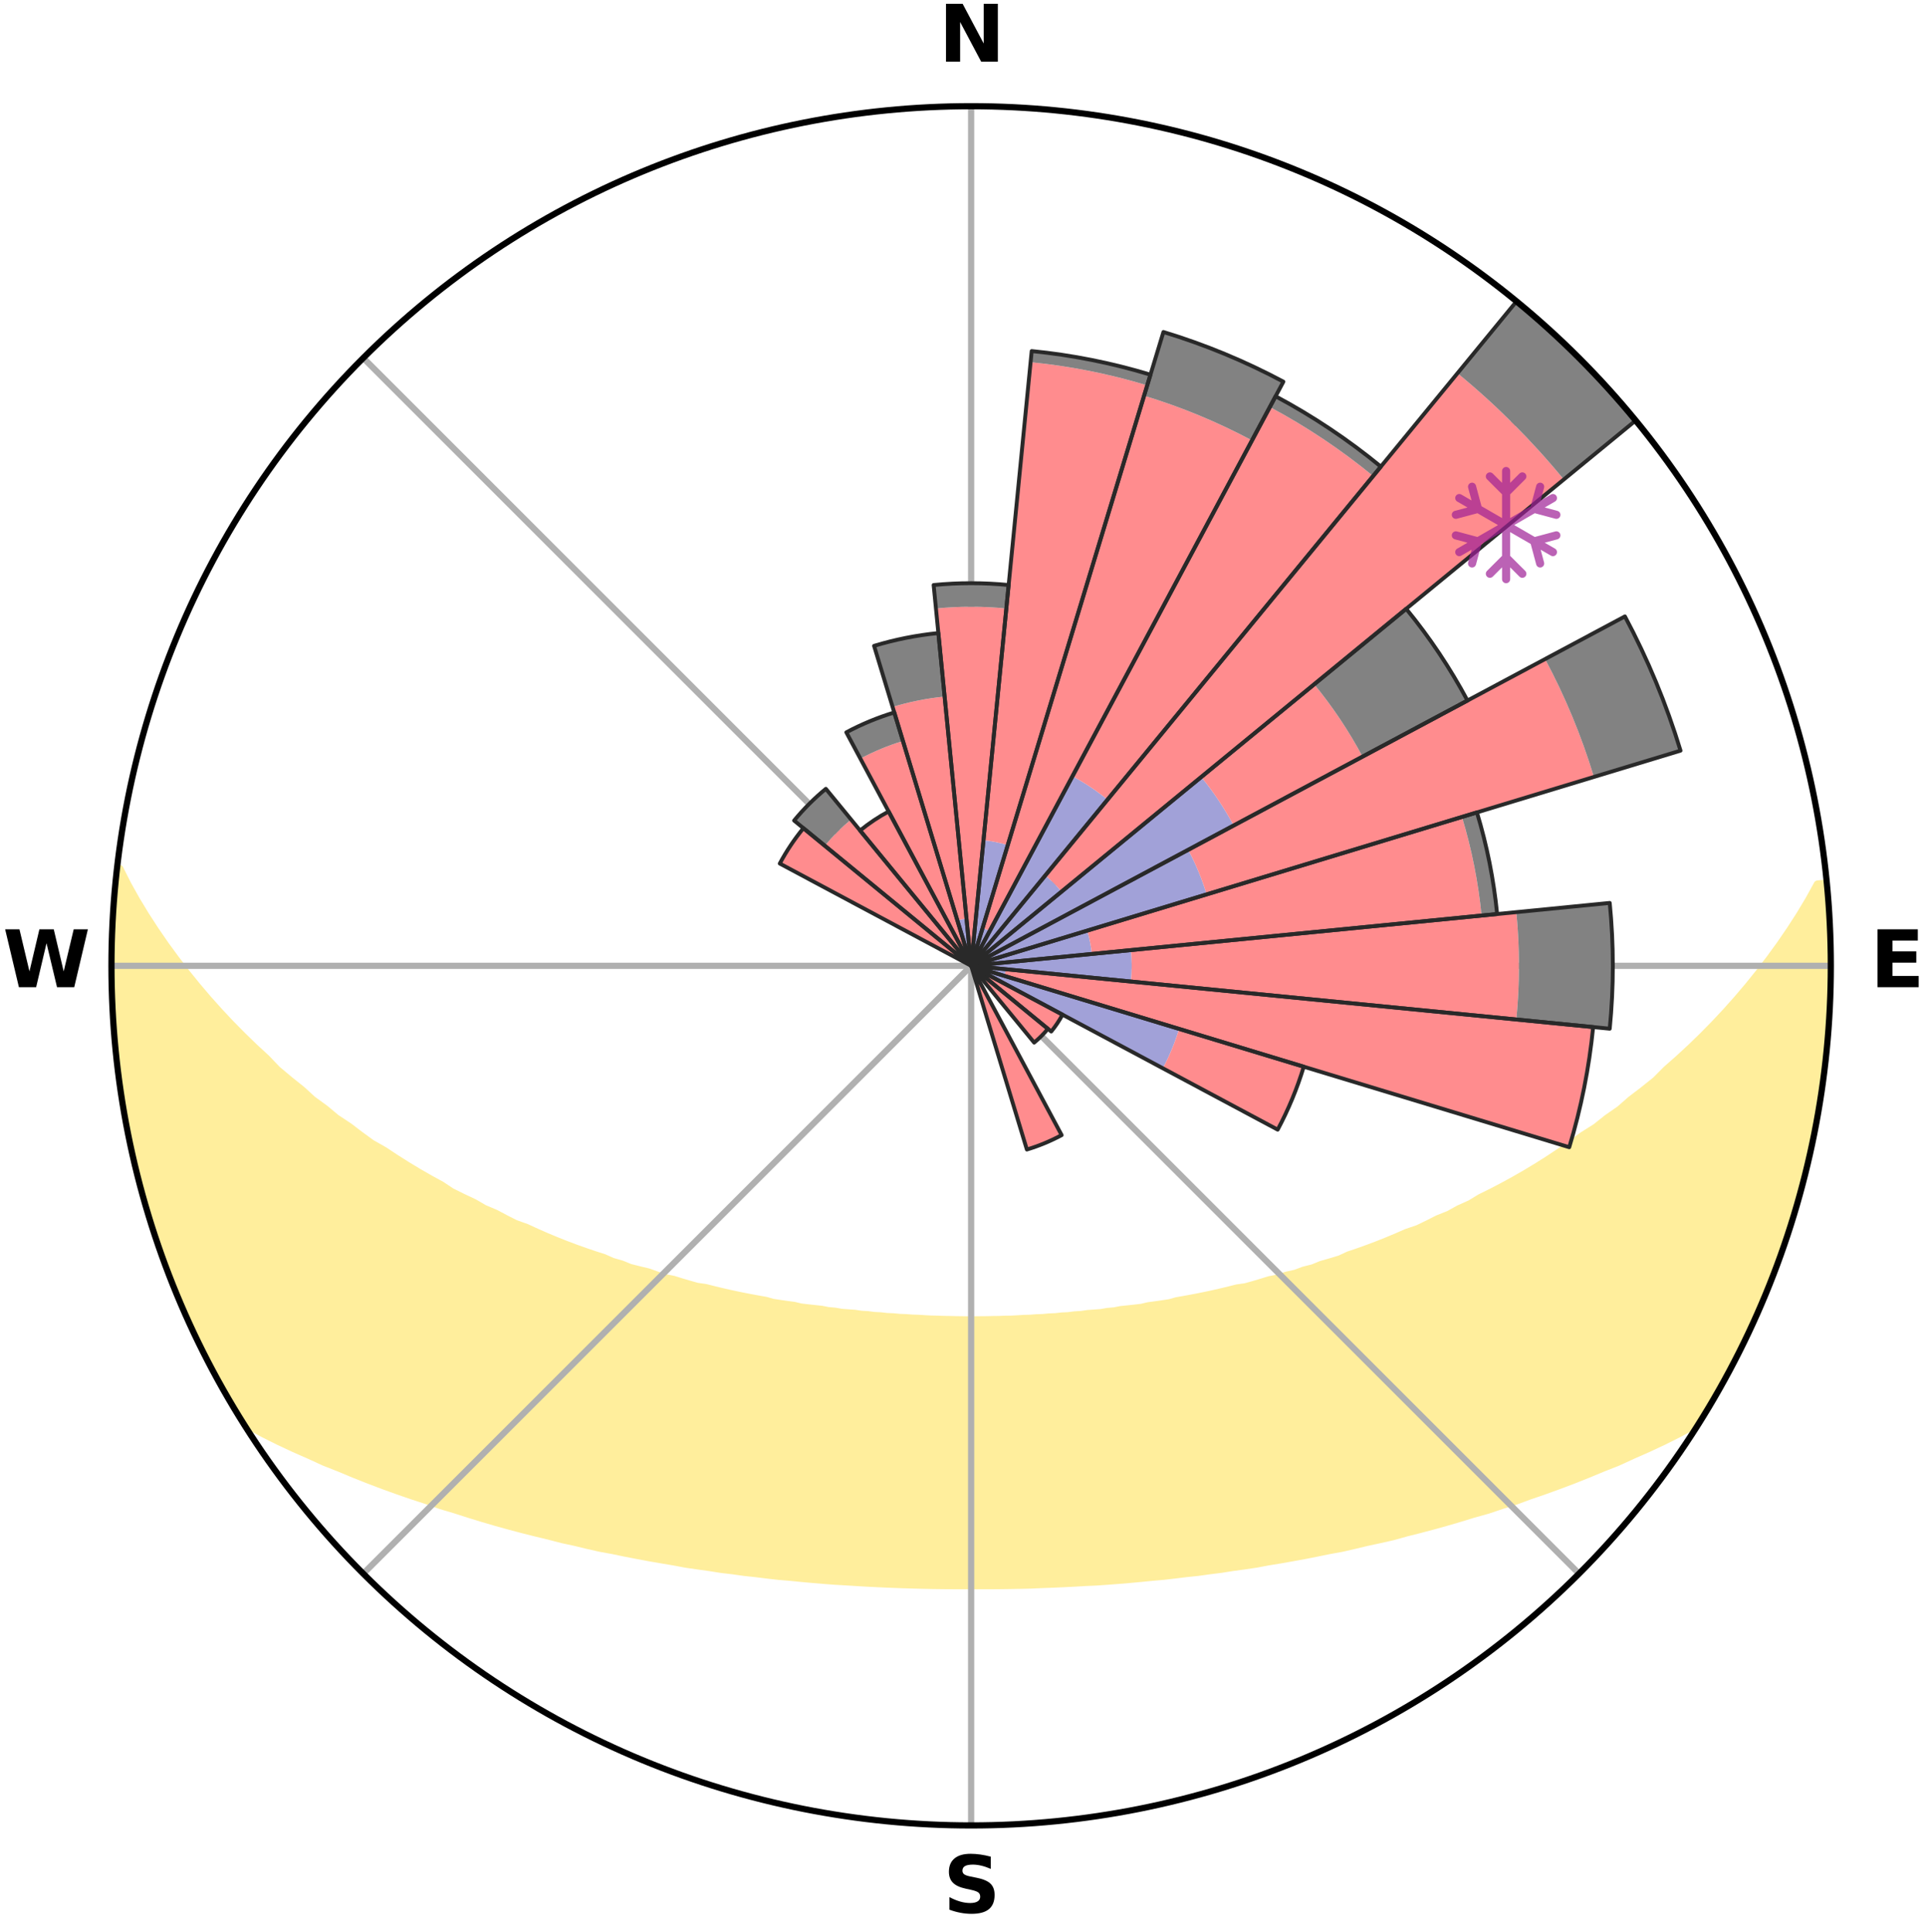 <?xml version="1.0" encoding="utf-8" standalone="no"?>
<!DOCTYPE svg PUBLIC "-//W3C//DTD SVG 1.1//EN"
  "http://www.w3.org/Graphics/SVG/1.1/DTD/svg11.dtd">
<svg xmlns:xlink="http://www.w3.org/1999/xlink" width="248.41pt" height="249.158pt" viewBox="0 0 248.41 249.158" xmlns="http://www.w3.org/2000/svg" version="1.1">
 <title>Ski Rose for Campitello Matese</title>
 <defs>
  <style type="text/css">*{stroke-linejoin: round; stroke-linecap: butt}</style>
 </defs>
 <g id="figure_1">
  <g id="patch_1">
   <path d="M 0 249.158 
L 248.41 249.158 
L 248.41 0 
L 0 0 
z
" style="fill: #ffffff"/>
  </g>
  <g id="axes_1">
   <g id="patch_2">
    <path d="M 236.135 124.579 
C 236.135 110.018 233.267 95.599 227.695 82.147 
C 222.122 68.695 213.955 56.471 203.659 46.175 
C 193.363 35.879 181.139 27.711 167.687 22.139 
C 154.235 16.567 139.815 13.699 125.255 13.699 
C 110.694 13.699 96.275 16.567 82.823 22.139 
C 69.371 27.711 57.147 35.879 46.851 46.175 
C 36.555 56.471 28.387 68.695 22.815 82.147 
C 17.243 95.599 14.375 110.018 14.375 124.579 
C 14.375 139.14 17.243 153.559 22.815 167.011 
C 28.387 180.463 36.555 192.687 46.851 202.983 
C 57.147 213.279 69.371 221.447 82.823 227.019 
C 96.275 232.591 110.694 235.459 125.255 235.459 
C 139.815 235.459 154.235 232.591 167.687 227.019 
C 181.139 221.447 193.363 213.279 203.659 202.983 
C 213.955 192.687 222.122 180.463 227.695 167.011 
C 233.267 153.559 236.135 139.14 236.135 124.579 
M 125.255 124.579 
C 125.255 124.579 125.255 124.579 125.255 124.579 
C 125.255 124.579 125.255 124.579 125.255 124.579 
C 125.255 124.579 125.255 124.579 125.255 124.579 
C 125.255 124.579 125.255 124.579 125.255 124.579 
C 125.255 124.579 125.255 124.579 125.255 124.579 
C 125.255 124.579 125.255 124.579 125.255 124.579 
C 125.255 124.579 125.255 124.579 125.255 124.579 
C 125.255 124.579 125.255 124.579 125.255 124.579 
C 125.255 124.579 125.255 124.579 125.255 124.579 
C 125.255 124.579 125.255 124.579 125.255 124.579 
C 125.255 124.579 125.255 124.579 125.255 124.579 
C 125.255 124.579 125.255 124.579 125.255 124.579 
C 125.255 124.579 125.255 124.579 125.255 124.579 
C 125.255 124.579 125.255 124.579 125.255 124.579 
C 125.255 124.579 125.255 124.579 125.255 124.579 
C 125.255 124.579 125.255 124.579 125.255 124.579 
z
" style="fill: #ffffff"/>
   </g>
   <g id="PolyCollection_1">
    <defs>
     <path id="m9f6819d118" d="M 235.576 -135.202 
L 234.428 -135.091 
L 233.322 -133.084 
L 232.141 -131.116 
L 230.9 -129.192 
L 229.611 -127.312 
L 228.28 -125.478 
L 226.911 -123.692 
L 225.509 -121.954 
L 224.075 -120.264 
L 222.612 -118.624 
L 221.123 -117.034 
L 219.609 -115.494 
L 218.072 -114.004 
L 216.515 -112.564 
L 214.939 -111.176 
L 213.57 -109.8 
L 211.961 -108.509 
L 210.338 -107.269 
L 208.923 -106.03 
L 207.278 -104.887 
L 205.84 -103.738 
L 204.178 -102.692 
L 202.722 -101.632 
L 201.26 -100.615 
L 199.791 -99.64 
L 198.318 -98.706 
L 196.841 -97.814 
L 195.363 -96.963 
L 193.884 -96.152 
L 192.405 -95.381 
L 190.929 -94.65 
L 189.643 -93.867 
L 188.172 -93.21 
L 186.887 -92.495 
L 185.424 -91.91 
L 184.144 -91.261 
L 182.867 -90.643 
L 181.425 -90.158 
L 180.158 -89.602 
L 178.896 -89.075 
L 177.639 -88.576 
L 176.39 -88.105 
L 175.148 -87.66 
L 173.913 -87.242 
L 172.829 -86.737 
L 171.609 -86.367 
L 170.4 -86.021 
L 169.33 -85.584 
L 168.139 -85.283 
L 167.081 -84.888 
L 165.91 -84.627 
L 164.865 -84.272 
L 163.716 -84.049 
L 162.686 -83.73 
L 161.662 -83.428 
L 160.644 -83.143 
L 159.54 -82.987 
L 158.54 -82.734 
L 157.547 -82.495 
L 156.562 -82.27 
L 155.584 -82.059 
L 154.614 -81.861 
L 153.652 -81.675 
L 152.699 -81.501 
L 151.753 -81.338 
L 150.874 -81.086 
L 149.942 -80.945 
L 149.017 -80.814 
L 148.101 -80.692 
L 147.239 -80.486 
L 146.336 -80.382 
L 145.441 -80.285 
L 144.554 -80.195 
L 143.708 -80.029 
L 142.833 -79.953 
L 141.994 -79.807 
L 141.132 -79.743 
L 140.277 -79.684 
L 139.448 -79.563 
L 138.604 -79.513 
L 137.782 -79.408 
L 136.947 -79.367 
L 136.131 -79.277 
L 135.305 -79.244 
L 134.494 -79.167 
L 133.676 -79.14 
L 132.869 -79.077 
L 132.058 -79.055 
L 131.255 -79.005 
L 130.452 -78.962 
L 129.649 -78.949 
L 128.848 -78.918 
L 128.048 -78.908 
L 127.25 -78.889 
L 126.451 -78.882 
L 125.654 -78.874 
L 124.856 -78.874 
L 124.058 -78.884 
L 123.26 -78.893 
L 122.462 -78.914 
L 121.662 -78.926 
L 120.862 -78.958 
L 120.059 -78.974 
L 119.257 -79.018 
L 118.453 -79.07 
L 117.643 -79.094 
L 116.837 -79.158 
L 116.02 -79.187 
L 115.209 -79.265 
L 114.384 -79.3 
L 113.569 -79.392 
L 112.735 -79.435 
L 111.914 -79.541 
L 111.071 -79.592 
L 110.243 -79.715 
L 109.389 -79.776 
L 108.528 -79.841 
L 107.69 -79.988 
L 106.817 -80.066 
L 105.972 -80.232 
L 105.087 -80.325 
L 104.193 -80.423 
L 103.292 -80.528 
L 102.431 -80.735 
L 101.516 -80.858 
L 100.594 -80.99 
L 99.663 -81.132 
L 98.785 -81.385 
L 97.842 -81.549 
L 96.89 -81.724 
L 95.929 -81.91 
L 94.961 -82.109 
L 93.985 -82.321 
L 93.002 -82.546 
L 92.011 -82.786 
L 91.013 -83.04 
L 89.911 -83.197 
L 88.895 -83.482 
L 87.873 -83.784 
L 86.845 -84.103 
L 85.699 -84.326 
L 84.655 -84.682 
L 83.607 -85.057 
L 82.43 -85.338 
L 81.241 -85.639 
L 80.174 -86.076 
L 78.967 -86.422 
L 77.89 -86.903 
L 76.667 -87.296 
L 75.435 -87.714 
L 74.195 -88.158 
L 72.948 -88.629 
L 71.694 -89.128 
L 70.434 -89.654 
L 69.169 -90.21 
L 67.9 -90.794 
L 66.454 -91.311 
L 65.176 -91.959 
L 63.897 -92.638 
L 62.433 -93.257 
L 61.151 -94.003 
L 59.681 -94.695 
L 58.207 -95.426 
L 56.927 -96.277 
L 55.453 -97.083 
L 53.979 -97.93 
L 52.508 -98.818 
L 51.039 -99.747 
L 49.575 -100.717 
L 47.906 -101.667 
L 46.453 -102.725 
L 45.009 -103.826 
L 43.358 -104.917 
L 41.934 -106.107 
L 40.302 -107.295 
L 38.904 -108.575 
L 37.299 -109.86 
L 35.709 -111.196 
L 34.361 -112.613 
L 32.807 -114.046 
L 31.274 -115.53 
L 29.763 -117.064 
L 28.276 -118.648 
L 26.816 -120.281 
L 25.385 -121.964 
L 23.984 -123.695 
L 22.617 -125.475 
L 21.286 -127.302 
L 19.997 -129.175 
L 18.754 -131.093 
L 17.566 -133.054 
L 16.449 -135.056 
L 15.424 -137.093 
L 15.226 -137.115 
L 15.226 -137.115 
L 14.99 -135.196 
L 14.788 -133.273 
L 14.617 -131.346 
L 14.498 -129.415 
L 14.592 -127.477 
L 14.519 -125.545 
L 14.478 -123.612 
L 14.469 -121.678 
L 14.491 -119.743 
L 14.743 -117.82 
L 14.827 -115.888 
L 14.941 -113.957 
L 15.115 -112.03 
L 15.455 -110.124 
L 15.658 -108.2 
L 15.927 -106.284 
L 16.347 -104.394 
L 16.64 -102.481 
L 17.193 -100.622 
L 17.505 -98.711 
L 17.931 -96.823 
L 18.487 -94.97 
L 18.975 -93.098 
L 19.586 -91.262 
L 20.138 -89.407 
L 20.757 -87.575 
L 21.499 -85.786 
L 22.097 -83.944 
L 22.852 -82.162 
L 23.639 -80.395 
L 24.382 -78.609 
L 25.199 -76.855 
L 26.066 -75.125 
L 26.913 -73.386 
L 27.838 -71.686 
L 28.75 -69.979 
L 29.724 -68.307 
L 30.719 -66.648 
L 32.123 -65.247 
L 34.045 -64.208 
L 35.996 -63.233 
L 37.963 -62.315 
L 39.937 -61.447 
L 41.841 -60.573 
L 43.812 -59.797 
L 45.706 -59.004 
L 47.599 -58.255 
L 49.481 -57.54 
L 51.358 -56.865 
L 53.221 -56.222 
L 55.078 -55.617 
L 56.865 -54.985 
L 58.696 -54.441 
L 60.463 -53.872 
L 62.221 -53.332 
L 63.968 -52.821 
L 65.704 -52.338 
L 67.429 -51.882 
L 69.141 -51.451 
L 70.842 -51.044 
L 72.493 -50.609 
L 74.169 -50.249 
L 75.796 -49.855 
L 77.416 -49.488 
L 79.057 -49.191 
L 80.652 -48.858 
L 82.24 -48.551 
L 83.815 -48.256 
L 85.383 -47.986 
L 86.937 -47.725 
L 88.461 -47.438 
L 89.999 -47.217 
L 91.524 -47.003 
L 93.023 -46.765 
L 94.533 -46.587 
L 96.017 -46.378 
L 97.506 -46.218 
L 98.975 -46.036 
L 100.437 -45.868 
L 101.904 -45.749 
L 103.353 -45.604 
L 104.796 -45.472 
L 106.234 -45.351 
L 107.666 -45.241 
L 109.097 -45.161 
L 110.519 -45.07 
L 111.936 -44.989 
L 113.349 -44.918 
L 114.759 -44.855 
L 116.165 -44.802 
L 117.569 -44.758 
L 118.97 -44.722 
L 120.369 -44.691 
L 121.766 -44.674 
L 123.162 -44.665 
L 124.557 -44.662 
L 125.952 -44.66 
L 127.348 -44.661 
L 128.744 -44.67 
L 130.141 -44.688 
L 131.54 -44.713 
L 132.942 -44.747 
L 134.344 -44.808 
L 135.75 -44.861 
L 137.159 -44.924 
L 138.573 -44.995 
L 139.99 -45.077 
L 141.417 -45.14 
L 142.844 -45.24 
L 144.276 -45.35 
L 145.714 -45.471 
L 147.157 -45.604 
L 148.606 -45.749 
L 150.07 -45.876 
L 151.532 -46.044 
L 153.001 -46.226 
L 154.493 -46.379 
L 155.977 -46.587 
L 157.483 -46.774 
L 158.982 -47.012 
L 160.51 -47.218 
L 162.045 -47.447 
L 163.568 -47.734 
L 165.126 -47.987 
L 166.69 -48.265 
L 168.268 -48.553 
L 169.852 -48.867 
L 171.451 -49.193 
L 173.092 -49.49 
L 174.708 -49.864 
L 176.338 -50.252 
L 178.015 -50.612 
L 179.704 -50.995 
L 181.361 -51.46 
L 183.074 -51.891 
L 184.798 -52.347 
L 186.534 -52.83 
L 188.281 -53.341 
L 190.038 -53.881 
L 191.863 -54.389 
L 193.641 -54.989 
L 195.483 -55.566 
L 197.279 -56.23 
L 199.147 -56.869 
L 201.02 -57.548 
L 202.906 -58.259 
L 204.794 -59.012 
L 206.692 -59.801 
L 208.663 -60.578 
L 210.563 -61.455 
L 212.536 -62.322 
L 214.503 -63.24 
L 216.455 -64.215 
L 218.377 -65.254 
L 219.794 -66.645 
L 220.766 -68.319 
L 221.755 -69.982 
L 222.664 -71.69 
L 223.55 -73.41 
L 224.473 -75.111 
L 225.316 -76.852 
L 226.126 -78.61 
L 226.929 -80.37 
L 227.533 -82.214 
L 228.416 -83.943 
L 229.078 -85.761 
L 229.656 -87.609 
L 230.386 -89.403 
L 230.889 -91.273 
L 231.524 -93.101 
L 232.044 -94.964 
L 232.58 -96.823 
L 232.984 -98.716 
L 233.424 -100.599 
L 233.82 -102.491 
L 234.173 -104.392 
L 234.594 -106.282 
L 234.866 -108.198 
L 235.172 -110.108 
L 235.358 -112.034 
L 235.504 -113.963 
L 235.741 -115.884 
L 235.812 -117.817 
L 235.979 -119.745 
L 236.039 -121.678 
L 235.998 -123.613 
L 236.122 -125.547 
L 236.011 -127.479 
L 236.005 -129.415 
L 235.89 -131.346 
L 235.681 -133.27 
L 235.576 -135.202 
z
" style="stroke: #ffee9c"/>
    </defs>
    <g clip-path="url(#pc66f984226)">
     <use xlink:href="#m9f6819d118" x="0" y="249.158" style="fill: #ffee9c; stroke: #ffee9c"/>
    </g>
   </g>
   <g id="matplotlib.axis_1">
    <g id="xtick_1">
     <g id="line2d_1">
      <path d="M 125.255 124.579 
L 125.255 13.699 
" clip-path="url(#pc66f984226)" style="fill: none; stroke: #b0b0b0; stroke-width: 0.8; stroke-linecap: square"/>
     </g>
     <g id="text_1">
      <!-- N -->
      <g transform="translate(121.07 7.958) scale(0.1 -0.1)">
       <defs>
        <path id="DejaVuSans-Bold-4e" d="M 588 4666 
L 1931 4666 
L 3628 1466 
L 3628 4666 
L 4769 4666 
L 4769 0 
L 3425 0 
L 1728 3200 
L 1728 0 
L 588 0 
L 588 4666 
z
" transform="scale(0.016)"/>
       </defs>
       <use xlink:href="#DejaVuSans-Bold-4e"/>
      </g>
     </g>
    </g>
    <g id="xtick_2">
     <g id="line2d_2">
      <path d="M 125.255 124.579 
L 203.659 46.175 
" clip-path="url(#pc66f984226)" style="fill: none; stroke: #b0b0b0; stroke-width: 0.8; stroke-linecap: square"/>
     </g>
    </g>
    <g id="xtick_3">
     <g id="line2d_3">
      <path d="M 125.255 124.579 
L 236.135 124.579 
" clip-path="url(#pc66f984226)" style="fill: none; stroke: #b0b0b0; stroke-width: 0.8; stroke-linecap: square"/>
     </g>
     <g id="text_2">
      <!-- E -->
      <g transform="translate(241.219 127.338) scale(0.1 -0.1)">
       <defs>
        <path id="DejaVuSans-Bold-45" d="M 588 4666 
L 3834 4666 
L 3834 3756 
L 1791 3756 
L 1791 2888 
L 3713 2888 
L 3713 1978 
L 1791 1978 
L 1791 909 
L 3903 909 
L 3903 0 
L 588 0 
L 588 4666 
z
" transform="scale(0.016)"/>
       </defs>
       <use xlink:href="#DejaVuSans-Bold-45"/>
      </g>
     </g>
    </g>
    <g id="xtick_4">
     <g id="line2d_4">
      <path d="M 125.255 124.579 
L 203.659 202.983 
" clip-path="url(#pc66f984226)" style="fill: none; stroke: #b0b0b0; stroke-width: 0.8; stroke-linecap: square"/>
     </g>
    </g>
    <g id="xtick_5">
     <g id="line2d_5">
      <path d="M 125.255 124.579 
L 125.255 235.459 
" clip-path="url(#pc66f984226)" style="fill: none; stroke: #b0b0b0; stroke-width: 0.8; stroke-linecap: square"/>
     </g>
     <g id="text_3">
      <!-- S -->
      <g transform="translate(121.654 246.718) scale(0.1 -0.1)">
       <defs>
        <path id="DejaVuSans-Bold-53" d="M 3834 4519 
L 3834 3531 
Q 3450 3703 3084 3790 
Q 2719 3878 2394 3878 
Q 1963 3878 1756 3759 
Q 1550 3641 1550 3391 
Q 1550 3203 1689 3098 
Q 1828 2994 2194 2919 
L 2706 2816 
Q 3484 2659 3812 2340 
Q 4141 2022 4141 1434 
Q 4141 663 3683 286 
Q 3225 -91 2284 -91 
Q 1841 -91 1394 -6 
Q 947 78 500 244 
L 500 1259 
Q 947 1022 1364 901 
Q 1781 781 2169 781 
Q 2563 781 2772 912 
Q 2981 1044 2981 1288 
Q 2981 1506 2839 1625 
Q 2697 1744 2272 1838 
L 1806 1941 
Q 1106 2091 782 2419 
Q 459 2747 459 3303 
Q 459 4000 909 4375 
Q 1359 4750 2203 4750 
Q 2588 4750 2994 4692 
Q 3400 4634 3834 4519 
z
" transform="scale(0.016)"/>
       </defs>
       <use xlink:href="#DejaVuSans-Bold-53"/>
      </g>
     </g>
    </g>
    <g id="xtick_6">
     <g id="line2d_6">
      <path d="M 125.255 124.579 
L 46.851 202.983 
" clip-path="url(#pc66f984226)" style="fill: none; stroke: #b0b0b0; stroke-width: 0.8; stroke-linecap: square"/>
     </g>
    </g>
    <g id="xtick_7">
     <g id="line2d_7">
      <path d="M 125.255 124.579 
L 14.375 124.579 
" clip-path="url(#pc66f984226)" style="fill: none; stroke: #b0b0b0; stroke-width: 0.8; stroke-linecap: square"/>
     </g>
     <g id="text_4">
      <!-- W -->
      <g transform="translate(0.36 127.338) scale(0.1 -0.1)">
       <defs>
        <path id="DejaVuSans-Bold-57" d="M 191 4666 
L 1344 4666 
L 2150 1275 
L 2950 4666 
L 4109 4666 
L 4909 1275 
L 5716 4666 
L 6859 4666 
L 5759 0 
L 4372 0 
L 3525 3547 
L 2688 0 
L 1300 0 
L 191 4666 
z
" transform="scale(0.016)"/>
       </defs>
       <use xlink:href="#DejaVuSans-Bold-57"/>
      </g>
     </g>
    </g>
    <g id="xtick_8">
     <g id="line2d_8">
      <path d="M 125.255 124.579 
L 46.851 46.175 
" clip-path="url(#pc66f984226)" style="fill: none; stroke: #b0b0b0; stroke-width: 0.8; stroke-linecap: square"/>
     </g>
    </g>
   </g>
   <g id="matplotlib.axis_2"/>
   <g id="patch_3">
    <path d="M 125.255 124.579 
C 125.255 124.579 125.255 124.579 125.255 124.579 
C 125.255 124.579 125.255 124.579 125.255 124.579 
L 125.255 124.579 
C 125.255 124.579 125.255 124.579 125.255 124.579 
C 125.255 124.579 125.255 124.579 125.255 124.579 
z
" clip-path="url(#pc66f984226)" style="fill: #d9d9d9"/>
   </g>
   <g id="patch_4">
    <path d="M 125.255 124.579 
C 125.255 124.579 125.255 124.579 125.255 124.579 
C 125.255 124.579 125.255 124.579 125.255 124.579 
L 125.255 124.579 
C 125.255 124.579 125.255 124.579 125.255 124.579 
C 125.255 124.579 125.255 124.579 125.255 124.579 
z
" clip-path="url(#pc66f984226)" style="fill: #d9d9d9"/>
   </g>
   <g id="patch_5">
    <path d="M 125.255 124.579 
C 125.255 124.579 125.255 124.579 125.255 124.579 
C 125.255 124.579 125.255 124.579 125.255 124.579 
L 125.255 124.579 
C 125.255 124.579 125.255 124.579 125.255 124.579 
C 125.255 124.579 125.255 124.579 125.255 124.579 
z
" clip-path="url(#pc66f984226)" style="fill: #d9d9d9"/>
   </g>
   <g id="patch_6">
    <path d="M 125.255 124.579 
C 125.255 124.579 125.255 124.579 125.255 124.579 
C 125.255 124.579 125.255 124.579 125.255 124.579 
L 125.255 124.579 
C 125.255 124.579 125.255 124.579 125.255 124.579 
C 125.255 124.579 125.255 124.579 125.255 124.579 
z
" clip-path="url(#pc66f984226)" style="fill: #d9d9d9"/>
   </g>
   <g id="patch_7">
    <path d="M 125.255 124.579 
C 125.255 124.579 125.255 124.579 125.255 124.579 
C 125.255 124.579 125.255 124.579 125.255 124.579 
L 125.255 124.579 
C 125.255 124.579 125.255 124.579 125.255 124.579 
C 125.255 124.579 125.255 124.579 125.255 124.579 
z
" clip-path="url(#pc66f984226)" style="fill: #d9d9d9"/>
   </g>
   <g id="patch_8">
    <path d="M 125.255 124.579 
C 125.255 124.579 125.255 124.579 125.255 124.579 
C 125.255 124.579 125.255 124.579 125.255 124.579 
L 125.255 124.579 
C 125.255 124.579 125.255 124.579 125.255 124.579 
C 125.255 124.579 125.255 124.579 125.255 124.579 
z
" clip-path="url(#pc66f984226)" style="fill: #d9d9d9"/>
   </g>
   <g id="patch_9">
    <path d="M 125.255 124.579 
C 125.255 124.579 125.255 124.579 125.255 124.579 
C 125.255 124.579 125.255 124.579 125.255 124.579 
L 125.255 124.579 
C 125.255 124.579 125.255 124.579 125.255 124.579 
C 125.255 124.579 125.255 124.579 125.255 124.579 
z
" clip-path="url(#pc66f984226)" style="fill: #d9d9d9"/>
   </g>
   <g id="patch_10">
    <path d="M 125.255 124.579 
C 125.255 124.579 125.255 124.579 125.255 124.579 
C 125.255 124.579 125.255 124.579 125.255 124.579 
L 125.255 124.579 
C 125.255 124.579 125.255 124.579 125.255 124.579 
C 125.255 124.579 125.255 124.579 125.255 124.579 
z
" clip-path="url(#pc66f984226)" style="fill: #d9d9d9"/>
   </g>
   <g id="patch_11">
    <path d="M 125.255 124.579 
C 125.255 124.579 125.255 124.579 125.255 124.579 
C 125.255 124.579 125.255 124.579 125.255 124.579 
L 125.255 124.579 
C 125.255 124.579 125.255 124.579 125.255 124.579 
C 125.255 124.579 125.255 124.579 125.255 124.579 
z
" clip-path="url(#pc66f984226)" style="fill: #d9d9d9"/>
   </g>
   <g id="patch_12">
    <path d="M 125.255 124.579 
C 125.255 124.579 125.255 124.579 125.255 124.579 
C 125.255 124.579 125.255 124.579 125.255 124.579 
L 125.255 124.579 
C 125.255 124.579 125.255 124.579 125.255 124.579 
C 125.255 124.579 125.255 124.579 125.255 124.579 
z
" clip-path="url(#pc66f984226)" style="fill: #d9d9d9"/>
   </g>
   <g id="patch_13">
    <path d="M 125.255 124.579 
C 125.255 124.579 125.255 124.579 125.255 124.579 
C 125.255 124.579 125.255 124.579 125.255 124.579 
L 125.255 124.579 
C 125.255 124.579 125.255 124.579 125.255 124.579 
C 125.255 124.579 125.255 124.579 125.255 124.579 
z
" clip-path="url(#pc66f984226)" style="fill: #d9d9d9"/>
   </g>
   <g id="patch_14">
    <path d="M 125.255 124.579 
C 125.255 124.579 125.255 124.579 125.255 124.579 
C 125.255 124.579 125.255 124.579 125.255 124.579 
L 125.255 124.579 
C 125.255 124.579 125.255 124.579 125.255 124.579 
C 125.255 124.579 125.255 124.579 125.255 124.579 
z
" clip-path="url(#pc66f984226)" style="fill: #d9d9d9"/>
   </g>
   <g id="patch_15">
    <path d="M 125.255 124.579 
C 125.255 124.579 125.255 124.579 125.255 124.579 
C 125.255 124.579 125.255 124.579 125.255 124.579 
L 125.255 124.579 
C 125.255 124.579 125.255 124.579 125.255 124.579 
C 125.255 124.579 125.255 124.579 125.255 124.579 
z
" clip-path="url(#pc66f984226)" style="fill: #d9d9d9"/>
   </g>
   <g id="patch_16">
    <path d="M 125.255 124.579 
C 125.255 124.579 125.255 124.579 125.255 124.579 
C 125.255 124.579 125.255 124.579 125.255 124.579 
L 125.255 124.579 
C 125.255 124.579 125.255 124.579 125.255 124.579 
C 125.255 124.579 125.255 124.579 125.255 124.579 
z
" clip-path="url(#pc66f984226)" style="fill: #d9d9d9"/>
   </g>
   <g id="patch_17">
    <path d="M 125.255 124.579 
C 125.255 124.579 125.255 124.579 125.255 124.579 
C 125.255 124.579 125.255 124.579 125.255 124.579 
L 125.255 124.579 
C 125.255 124.579 125.255 124.579 125.255 124.579 
C 125.255 124.579 125.255 124.579 125.255 124.579 
z
" clip-path="url(#pc66f984226)" style="fill: #d9d9d9"/>
   </g>
   <g id="patch_18">
    <path d="M 125.255 124.579 
C 125.255 124.579 125.255 124.579 125.255 124.579 
C 125.255 124.579 125.255 124.579 125.255 124.579 
L 125.255 124.579 
C 125.255 124.579 125.255 124.579 125.255 124.579 
C 125.255 124.579 125.255 124.579 125.255 124.579 
z
" clip-path="url(#pc66f984226)" style="fill: #d9d9d9"/>
   </g>
   <g id="patch_19">
    <path d="M 125.255 124.579 
C 125.255 124.579 125.255 124.579 125.255 124.579 
C 125.255 124.579 125.255 124.579 125.255 124.579 
L 125.255 124.579 
C 125.255 124.579 125.255 124.579 125.255 124.579 
C 125.255 124.579 125.255 124.579 125.255 124.579 
z
" clip-path="url(#pc66f984226)" style="fill: #d9d9d9"/>
   </g>
   <g id="patch_20">
    <path d="M 125.255 124.579 
C 125.255 124.579 125.255 124.579 125.255 124.579 
C 125.255 124.579 125.255 124.579 125.255 124.579 
L 125.255 124.579 
C 125.255 124.579 125.255 124.579 125.255 124.579 
C 125.255 124.579 125.255 124.579 125.255 124.579 
z
" clip-path="url(#pc66f984226)" style="fill: #d9d9d9"/>
   </g>
   <g id="patch_21">
    <path d="M 125.255 124.579 
C 125.255 124.579 125.255 124.579 125.255 124.579 
C 125.255 124.579 125.255 124.579 125.255 124.579 
L 125.255 124.579 
C 125.255 124.579 125.255 124.579 125.255 124.579 
C 125.255 124.579 125.255 124.579 125.255 124.579 
z
" clip-path="url(#pc66f984226)" style="fill: #d9d9d9"/>
   </g>
   <g id="patch_22">
    <path d="M 125.255 124.579 
C 125.255 124.579 125.255 124.579 125.255 124.579 
C 125.255 124.579 125.255 124.579 125.255 124.579 
L 125.255 124.579 
C 125.255 124.579 125.255 124.579 125.255 124.579 
C 125.255 124.579 125.255 124.579 125.255 124.579 
z
" clip-path="url(#pc66f984226)" style="fill: #d9d9d9"/>
   </g>
   <g id="patch_23">
    <path d="M 125.255 124.579 
C 125.255 124.579 125.255 124.579 125.255 124.579 
C 125.255 124.579 125.255 124.579 125.255 124.579 
L 125.255 124.579 
C 125.255 124.579 125.255 124.579 125.255 124.579 
C 125.255 124.579 125.255 124.579 125.255 124.579 
z
" clip-path="url(#pc66f984226)" style="fill: #d9d9d9"/>
   </g>
   <g id="patch_24">
    <path d="M 125.255 124.579 
C 125.255 124.579 125.255 124.579 125.255 124.579 
C 125.255 124.579 125.255 124.579 125.255 124.579 
L 125.255 124.579 
C 125.255 124.579 125.255 124.579 125.255 124.579 
C 125.255 124.579 125.255 124.579 125.255 124.579 
z
" clip-path="url(#pc66f984226)" style="fill: #d9d9d9"/>
   </g>
   <g id="patch_25">
    <path d="M 125.255 124.579 
C 125.255 124.579 125.255 124.579 125.255 124.579 
C 125.255 124.579 125.255 124.579 125.255 124.579 
L 125.255 124.579 
C 125.255 124.579 125.255 124.579 125.255 124.579 
C 125.255 124.579 125.255 124.579 125.255 124.579 
z
" clip-path="url(#pc66f984226)" style="fill: #d9d9d9"/>
   </g>
   <g id="patch_26">
    <path d="M 125.255 124.579 
C 125.255 124.579 125.255 124.579 125.255 124.579 
C 125.255 124.579 125.255 124.579 125.255 124.579 
L 125.255 124.579 
C 125.255 124.579 125.255 124.579 125.255 124.579 
C 125.255 124.579 125.255 124.579 125.255 124.579 
z
" clip-path="url(#pc66f984226)" style="fill: #d9d9d9"/>
   </g>
   <g id="patch_27">
    <path d="M 125.255 124.579 
C 125.255 124.579 125.255 124.579 125.255 124.579 
C 125.255 124.579 125.255 124.579 125.255 124.579 
L 125.255 124.579 
C 125.255 124.579 125.255 124.579 125.255 124.579 
C 125.255 124.579 125.255 124.579 125.255 124.579 
z
" clip-path="url(#pc66f984226)" style="fill: #d9d9d9"/>
   </g>
   <g id="patch_28">
    <path d="M 125.255 124.579 
C 125.255 124.579 125.255 124.579 125.255 124.579 
C 125.255 124.579 125.255 124.579 125.255 124.579 
L 125.255 124.579 
C 125.255 124.579 125.255 124.579 125.255 124.579 
C 125.255 124.579 125.255 124.579 125.255 124.579 
z
" clip-path="url(#pc66f984226)" style="fill: #d9d9d9"/>
   </g>
   <g id="patch_29">
    <path d="M 125.255 124.579 
C 125.255 124.579 125.255 124.579 125.255 124.579 
C 125.255 124.579 125.255 124.579 125.255 124.579 
L 125.255 124.579 
C 125.255 124.579 125.255 124.579 125.255 124.579 
C 125.255 124.579 125.255 124.579 125.255 124.579 
z
" clip-path="url(#pc66f984226)" style="fill: #d9d9d9"/>
   </g>
   <g id="patch_30">
    <path d="M 125.255 124.579 
C 125.255 124.579 125.255 124.579 125.255 124.579 
C 125.255 124.579 125.255 124.579 125.255 124.579 
L 125.255 124.579 
C 125.255 124.579 125.255 124.579 125.255 124.579 
C 125.255 124.579 125.255 124.579 125.255 124.579 
z
" clip-path="url(#pc66f984226)" style="fill: #d9d9d9"/>
   </g>
   <g id="patch_31">
    <path d="M 125.255 124.579 
C 125.255 124.579 125.255 124.579 125.255 124.579 
C 125.255 124.579 125.255 124.579 125.255 124.579 
L 125.255 124.579 
C 125.255 124.579 125.255 124.579 125.255 124.579 
C 125.255 124.579 125.255 124.579 125.255 124.579 
z
" clip-path="url(#pc66f984226)" style="fill: #d9d9d9"/>
   </g>
   <g id="patch_32">
    <path d="M 125.255 124.579 
C 125.255 124.579 125.255 124.579 125.255 124.579 
C 125.255 124.579 125.255 124.579 125.255 124.579 
L 125.255 124.579 
C 125.255 124.579 125.255 124.579 125.255 124.579 
C 125.255 124.579 125.255 124.579 125.255 124.579 
z
" clip-path="url(#pc66f984226)" style="fill: #d9d9d9"/>
   </g>
   <g id="patch_33">
    <path d="M 125.255 124.579 
C 125.255 124.579 125.255 124.579 125.255 124.579 
C 125.255 124.579 125.255 124.579 125.255 124.579 
L 125.255 124.579 
C 125.255 124.579 125.255 124.579 125.255 124.579 
C 125.255 124.579 125.255 124.579 125.255 124.579 
z
" clip-path="url(#pc66f984226)" style="fill: #d9d9d9"/>
   </g>
   <g id="patch_34">
    <path d="M 125.255 124.579 
C 125.255 124.579 125.255 124.579 125.255 124.579 
C 125.255 124.579 125.255 124.579 125.255 124.579 
L 125.255 124.579 
C 125.255 124.579 125.255 124.579 125.255 124.579 
C 125.255 124.579 125.255 124.579 125.255 124.579 
z
" clip-path="url(#pc66f984226)" style="fill: #d9d9d9"/>
   </g>
   <g id="patch_35">
    <path d="M 125.255 124.579 
C 125.255 124.579 125.255 124.579 125.255 124.579 
C 125.255 124.579 125.255 124.579 125.255 124.579 
L 125.255 124.579 
C 125.255 124.579 125.255 124.579 125.255 124.579 
C 125.255 124.579 125.255 124.579 125.255 124.579 
z
" clip-path="url(#pc66f984226)" style="fill: #a1a1d8"/>
   </g>
   <g id="patch_36">
    <path d="M 125.255 124.579 
C 125.255 124.579 125.255 124.579 125.255 124.579 
C 125.255 124.579 125.255 124.579 125.255 124.579 
L 129.979 109.004 
C 129.47 108.85 128.953 108.72 128.43 108.616 
C 127.908 108.512 127.38 108.434 126.85 108.382 
z
" clip-path="url(#pc66f984226)" style="fill: #a1a1d8"/>
   </g>
   <g id="patch_37">
    <path d="M 125.255 124.579 
C 125.255 124.579 125.255 124.579 125.255 124.579 
C 125.255 124.579 125.255 124.579 125.255 124.579 
L 127.654 120.09 
C 127.508 120.011 127.357 119.94 127.203 119.876 
C 127.049 119.812 126.892 119.756 126.733 119.708 
z
" clip-path="url(#pc66f984226)" style="fill: #a1a1d8"/>
   </g>
   <g id="patch_38">
    <path d="M 125.255 124.579 
C 125.255 124.579 125.255 124.579 125.255 124.579 
C 125.255 124.579 125.255 124.579 125.255 124.579 
L 142.844 103.146 
C 142.143 102.57 141.413 102.03 140.659 101.525 
C 139.904 101.021 139.125 100.554 138.325 100.126 
z
" clip-path="url(#pc66f984226)" style="fill: #a1a1d8"/>
   </g>
   <g id="patch_39">
    <path d="M 125.255 124.579 
C 125.255 124.579 125.255 124.579 125.255 124.579 
C 125.255 124.579 125.255 124.579 125.255 124.579 
L 136.913 115.011 
C 136.6 114.63 136.268 114.264 135.919 113.915 
C 135.57 113.566 135.204 113.234 134.823 112.921 
z
" clip-path="url(#pc66f984226)" style="fill: #a1a1d8"/>
   </g>
   <g id="patch_40">
    <path d="M 125.255 124.579 
C 125.255 124.579 125.255 124.579 125.255 124.579 
C 125.255 124.579 125.255 124.579 125.255 124.579 
L 159.116 106.48 
C 158.524 105.371 157.877 104.293 157.179 103.248 
C 156.481 102.203 155.732 101.193 154.935 100.222 
z
" clip-path="url(#pc66f984226)" style="fill: #a1a1d8"/>
   </g>
   <g id="patch_41">
    <path d="M 125.255 124.579 
C 125.255 124.579 125.255 124.579 125.255 124.579 
C 125.255 124.579 125.255 124.579 125.255 124.579 
L 155.633 115.364 
C 155.331 114.37 154.981 113.391 154.583 112.431 
C 154.186 111.471 153.741 110.531 153.251 109.615 
z
" clip-path="url(#pc66f984226)" style="fill: #a1a1d8"/>
   </g>
   <g id="patch_42">
    <path d="M 125.255 124.579 
C 125.255 124.579 125.255 124.579 125.255 124.579 
C 125.255 124.579 125.255 124.579 125.255 124.579 
L 140.824 123.046 
C 140.773 122.536 140.698 122.029 140.598 121.527 
C 140.498 121.025 140.374 120.528 140.225 120.038 
z
" clip-path="url(#pc66f984226)" style="fill: #a1a1d8"/>
   </g>
   <g id="patch_43">
    <path d="M 125.255 124.579 
C 125.255 124.579 125.255 124.579 125.255 124.579 
C 125.255 124.579 125.255 124.579 125.255 124.579 
L 145.868 126.609 
C 145.934 125.935 145.967 125.257 145.967 124.579 
C 145.967 123.901 145.934 123.224 145.868 122.549 
z
" clip-path="url(#pc66f984226)" style="fill: #a1a1d8"/>
   </g>
   <g id="patch_44">
    <path d="M 125.255 124.579 
C 125.255 124.579 125.255 124.579 125.255 124.579 
C 125.255 124.579 125.255 124.579 125.255 124.579 
L 129.551 125.882 
C 129.594 125.742 129.629 125.599 129.658 125.455 
C 129.687 125.311 129.708 125.165 129.723 125.019 
z
" clip-path="url(#pc66f984226)" style="fill: #a1a1d8"/>
   </g>
   <g id="patch_45">
    <path d="M 125.255 124.579 
C 125.255 124.579 125.255 124.579 125.255 124.579 
C 125.255 124.579 125.255 124.579 125.255 124.579 
L 149.981 137.795 
C 150.413 136.986 150.806 136.156 151.157 135.308 
C 151.508 134.46 151.818 133.596 152.084 132.718 
z
" clip-path="url(#pc66f984226)" style="fill: #a1a1d8"/>
   </g>
   <g id="patch_46">
    <path d="M 125.255 124.579 
C 125.255 124.579 125.255 124.579 125.255 124.579 
C 125.255 124.579 125.255 124.579 125.255 124.579 
L 125.255 124.579 
C 125.255 124.579 125.255 124.579 125.255 124.579 
C 125.255 124.579 125.255 124.579 125.255 124.579 
z
" clip-path="url(#pc66f984226)" style="fill: #a1a1d8"/>
   </g>
   <g id="patch_47">
    <path d="M 125.255 124.579 
C 125.255 124.579 125.255 124.579 125.255 124.579 
C 125.255 124.579 125.255 124.579 125.255 124.579 
L 125.255 124.579 
C 125.255 124.579 125.255 124.579 125.255 124.579 
C 125.255 124.579 125.255 124.579 125.255 124.579 
z
" clip-path="url(#pc66f984226)" style="fill: #a1a1d8"/>
   </g>
   <g id="patch_48">
    <path d="M 125.255 124.579 
C 125.255 124.579 125.255 124.579 125.255 124.579 
C 125.255 124.579 125.255 124.579 125.255 124.579 
L 125.255 124.579 
C 125.255 124.579 125.255 124.579 125.255 124.579 
C 125.255 124.579 125.255 124.579 125.255 124.579 
z
" clip-path="url(#pc66f984226)" style="fill: #a1a1d8"/>
   </g>
   <g id="patch_49">
    <path d="M 125.255 124.579 
C 125.255 124.579 125.255 124.579 125.255 124.579 
C 125.255 124.579 125.255 124.579 125.255 124.579 
L 125.255 124.579 
C 125.255 124.579 125.255 124.579 125.255 124.579 
C 125.255 124.579 125.255 124.579 125.255 124.579 
z
" clip-path="url(#pc66f984226)" style="fill: #a1a1d8"/>
   </g>
   <g id="patch_50">
    <path d="M 125.255 124.579 
C 125.255 124.579 125.255 124.579 125.255 124.579 
C 125.255 124.579 125.255 124.579 125.255 124.579 
L 125.255 124.579 
C 125.255 124.579 125.255 124.579 125.255 124.579 
C 125.255 124.579 125.255 124.579 125.255 124.579 
z
" clip-path="url(#pc66f984226)" style="fill: #a1a1d8"/>
   </g>
   <g id="patch_51">
    <path d="M 125.255 124.579 
C 125.255 124.579 125.255 124.579 125.255 124.579 
C 125.255 124.579 125.255 124.579 125.255 124.579 
L 125.255 124.579 
C 125.255 124.579 125.255 124.579 125.255 124.579 
C 125.255 124.579 125.255 124.579 125.255 124.579 
z
" clip-path="url(#pc66f984226)" style="fill: #a1a1d8"/>
   </g>
   <g id="patch_52">
    <path d="M 125.255 124.579 
C 125.255 124.579 125.255 124.579 125.255 124.579 
C 125.255 124.579 125.255 124.579 125.255 124.579 
L 125.255 124.579 
C 125.255 124.579 125.255 124.579 125.255 124.579 
C 125.255 124.579 125.255 124.579 125.255 124.579 
z
" clip-path="url(#pc66f984226)" style="fill: #a1a1d8"/>
   </g>
   <g id="patch_53">
    <path d="M 125.255 124.579 
C 125.255 124.579 125.255 124.579 125.255 124.579 
C 125.255 124.579 125.255 124.579 125.255 124.579 
L 125.255 124.579 
C 125.255 124.579 125.255 124.579 125.255 124.579 
C 125.255 124.579 125.255 124.579 125.255 124.579 
z
" clip-path="url(#pc66f984226)" style="fill: #a1a1d8"/>
   </g>
   <g id="patch_54">
    <path d="M 125.255 124.579 
C 125.255 124.579 125.255 124.579 125.255 124.579 
C 125.255 124.579 125.255 124.579 125.255 124.579 
L 125.255 124.579 
C 125.255 124.579 125.255 124.579 125.255 124.579 
C 125.255 124.579 125.255 124.579 125.255 124.579 
z
" clip-path="url(#pc66f984226)" style="fill: #a1a1d8"/>
   </g>
   <g id="patch_55">
    <path d="M 125.255 124.579 
C 125.255 124.579 125.255 124.579 125.255 124.579 
C 125.255 124.579 125.255 124.579 125.255 124.579 
L 125.255 124.579 
C 125.255 124.579 125.255 124.579 125.255 124.579 
C 125.255 124.579 125.255 124.579 125.255 124.579 
z
" clip-path="url(#pc66f984226)" style="fill: #a1a1d8"/>
   </g>
   <g id="patch_56">
    <path d="M 125.255 124.579 
C 125.255 124.579 125.255 124.579 125.255 124.579 
C 125.255 124.579 125.255 124.579 125.255 124.579 
L 125.255 124.579 
C 125.255 124.579 125.255 124.579 125.255 124.579 
C 125.255 124.579 125.255 124.579 125.255 124.579 
z
" clip-path="url(#pc66f984226)" style="fill: #a1a1d8"/>
   </g>
   <g id="patch_57">
    <path d="M 125.255 124.579 
C 125.255 124.579 125.255 124.579 125.255 124.579 
C 125.255 124.579 125.255 124.579 125.255 124.579 
L 125.255 124.579 
C 125.255 124.579 125.255 124.579 125.255 124.579 
C 125.255 124.579 125.255 124.579 125.255 124.579 
z
" clip-path="url(#pc66f984226)" style="fill: #a1a1d8"/>
   </g>
   <g id="patch_58">
    <path d="M 125.255 124.579 
C 125.255 124.579 125.255 124.579 125.255 124.579 
C 125.255 124.579 125.255 124.579 125.255 124.579 
L 125.255 124.579 
C 125.255 124.579 125.255 124.579 125.255 124.579 
C 125.255 124.579 125.255 124.579 125.255 124.579 
z
" clip-path="url(#pc66f984226)" style="fill: #a1a1d8"/>
   </g>
   <g id="patch_59">
    <path d="M 125.255 124.579 
C 125.255 124.579 125.255 124.579 125.255 124.579 
C 125.255 124.579 125.255 124.579 125.255 124.579 
L 125.255 124.579 
C 125.255 124.579 125.255 124.579 125.255 124.579 
C 125.255 124.579 125.255 124.579 125.255 124.579 
z
" clip-path="url(#pc66f984226)" style="fill: #a1a1d8"/>
   </g>
   <g id="patch_60">
    <path d="M 125.255 124.579 
C 125.255 124.579 125.255 124.579 125.255 124.579 
C 125.255 124.579 125.255 124.579 125.255 124.579 
L 125.255 124.579 
C 125.255 124.579 125.255 124.579 125.255 124.579 
C 125.255 124.579 125.255 124.579 125.255 124.579 
z
" clip-path="url(#pc66f984226)" style="fill: #a1a1d8"/>
   </g>
   <g id="patch_61">
    <path d="M 125.255 124.579 
C 125.255 124.579 125.255 124.579 125.255 124.579 
C 125.255 124.579 125.255 124.579 125.255 124.579 
L 125.255 124.579 
C 125.255 124.579 125.255 124.579 125.255 124.579 
C 125.255 124.579 125.255 124.579 125.255 124.579 
z
" clip-path="url(#pc66f984226)" style="fill: #a1a1d8"/>
   </g>
   <g id="patch_62">
    <path d="M 125.255 124.579 
C 125.255 124.579 125.255 124.579 125.255 124.579 
C 125.255 124.579 125.255 124.579 125.255 124.579 
L 125.255 124.579 
C 125.255 124.579 125.255 124.579 125.255 124.579 
C 125.255 124.579 125.255 124.579 125.255 124.579 
z
" clip-path="url(#pc66f984226)" style="fill: #a1a1d8"/>
   </g>
   <g id="patch_63">
    <path d="M 125.255 124.579 
C 125.255 124.579 125.255 124.579 125.255 124.579 
C 125.255 124.579 125.255 124.579 125.255 124.579 
L 125.255 124.579 
C 125.255 124.579 125.255 124.579 125.255 124.579 
C 125.255 124.579 125.255 124.579 125.255 124.579 
z
" clip-path="url(#pc66f984226)" style="fill: #a1a1d8"/>
   </g>
   <g id="patch_64">
    <path d="M 125.255 124.579 
C 125.255 124.579 125.255 124.579 125.255 124.579 
C 125.255 124.579 125.255 124.579 125.255 124.579 
L 125.255 124.579 
C 125.255 124.579 125.255 124.579 125.255 124.579 
C 125.255 124.579 125.255 124.579 125.255 124.579 
z
" clip-path="url(#pc66f984226)" style="fill: #a1a1d8"/>
   </g>
   <g id="patch_65">
    <path d="M 125.255 124.579 
C 125.255 124.579 125.255 124.579 125.255 124.579 
C 125.255 124.579 125.255 124.579 125.255 124.579 
L 125.255 124.579 
C 125.255 124.579 125.255 124.579 125.255 124.579 
C 125.255 124.579 125.255 124.579 125.255 124.579 
z
" clip-path="url(#pc66f984226)" style="fill: #a1a1d8"/>
   </g>
   <g id="patch_66">
    <path d="M 125.255 124.579 
C 125.255 124.579 125.255 124.579 125.255 124.579 
C 125.255 124.579 125.255 124.579 125.255 124.579 
L 124.655 118.491 
C 124.456 118.51 124.258 118.54 124.061 118.579 
C 123.865 118.618 123.671 118.666 123.479 118.724 
z
" clip-path="url(#pc66f984226)" style="fill: #a1a1d8"/>
   </g>
   <g id="patch_67">
    <path d="M 125.255 124.579 
C 125.255 124.579 125.255 124.579 125.255 124.579 
C 125.255 124.579 125.255 124.579 125.255 124.579 
L 129.794 78.488 
C 128.286 78.339 126.771 78.265 125.255 78.265 
C 123.739 78.265 122.224 78.339 120.715 78.488 
z
" clip-path="url(#pc66f984226)" style="fill: #ff8c8e"/>
   </g>
   <g id="patch_68">
    <path d="M 126.85 108.382 
C 127.38 108.434 127.908 108.512 128.43 108.616 
C 128.953 108.72 129.47 108.85 129.979 109.004 
L 147.966 49.709 
C 145.516 48.966 143.03 48.343 140.518 47.844 
C 138.007 47.344 135.472 46.968 132.924 46.717 
z
" clip-path="url(#pc66f984226)" style="fill: #ff8c8e"/>
   </g>
   <g id="patch_69">
    <path d="M 126.733 119.708 
C 126.892 119.756 127.049 119.812 127.203 119.876 
C 127.357 119.94 127.508 120.011 127.654 120.09 
L 161.48 56.807 
C 159.262 55.621 156.986 54.545 154.663 53.582 
C 152.339 52.62 149.969 51.772 147.562 51.042 
z
" clip-path="url(#pc66f984226)" style="fill: #ff8c8e"/>
   </g>
   <g id="patch_70">
    <path d="M 138.325 100.126 
C 139.125 100.554 139.904 101.021 140.659 101.525 
C 141.413 102.03 142.143 102.57 142.844 103.146 
L 177.104 61.401 
C 175.036 59.704 172.886 58.109 170.662 56.623 
C 168.437 55.137 166.142 53.76 163.782 52.499 
z
" clip-path="url(#pc66f984226)" style="fill: #ff8c8e"/>
   </g>
   <g id="patch_71">
    <path d="M 134.823 112.921 
C 135.204 113.234 135.57 113.566 135.919 113.915 
C 136.268 114.264 136.6 114.63 136.913 115.011 
L 201.693 61.848 
C 199.639 59.346 197.465 56.947 195.176 54.658 
C 192.887 52.369 190.488 50.194 187.986 48.141 
z
" clip-path="url(#pc66f984226)" style="fill: #ff8c8e"/>
   </g>
   <g id="patch_72">
    <path d="M 154.935 100.222 
C 155.732 101.193 156.481 102.203 157.179 103.248 
C 157.877 104.293 158.524 105.371 159.116 106.48 
L 175.737 97.596 
C 174.854 95.943 173.89 94.335 172.849 92.777 
C 171.808 91.22 170.692 89.714 169.503 88.265 
z
" clip-path="url(#pc66f984226)" style="fill: #ff8c8e"/>
   </g>
   <g id="patch_73">
    <path d="M 153.251 109.615 
C 153.741 110.531 154.186 111.471 154.583 112.431 
C 154.981 113.391 155.331 114.37 155.633 115.364 
L 205.578 100.213 
C 204.781 97.584 203.854 94.996 202.803 92.458 
C 201.752 89.919 200.576 87.434 199.281 85.011 
z
" clip-path="url(#pc66f984226)" style="fill: #ff8c8e"/>
   </g>
   <g id="patch_74">
    <path d="M 140.225 120.038 
C 140.374 120.528 140.498 121.025 140.598 121.527 
C 140.698 122.029 140.773 122.536 140.824 123.046 
L 191.091 118.095 
C 190.879 115.94 190.561 113.797 190.138 111.673 
C 189.716 109.549 189.19 107.447 188.561 105.375 
z
" clip-path="url(#pc66f984226)" style="fill: #ff8c8e"/>
   </g>
   <g id="patch_75">
    <path d="M 145.868 122.549 
C 145.934 123.224 145.967 123.901 145.967 124.579 
C 145.967 125.257 145.934 125.935 145.868 126.609 
L 195.573 131.505 
C 195.8 129.203 195.913 126.892 195.913 124.579 
C 195.913 122.266 195.8 119.955 195.573 117.653 
z
" clip-path="url(#pc66f984226)" style="fill: #ff8c8e"/>
   </g>
   <g id="patch_76">
    <path d="M 129.723 125.019 
C 129.708 125.165 129.687 125.311 129.658 125.455 
C 129.629 125.599 129.594 125.742 129.551 125.882 
L 202.397 147.98 
C 203.163 145.455 203.804 142.894 204.319 140.306 
C 204.834 137.718 205.221 135.106 205.48 132.481 
z
" clip-path="url(#pc66f984226)" style="fill: #ff8c8e"/>
   </g>
   <g id="patch_77">
    <path d="M 152.084 132.718 
C 151.818 133.596 151.508 134.46 151.157 135.308 
C 150.806 136.156 150.413 136.986 149.981 137.795 
L 164.791 145.712 
C 165.483 144.418 166.111 143.09 166.672 141.735 
C 167.234 140.379 167.728 138.997 168.154 137.592 
z
" clip-path="url(#pc66f984226)" style="fill: #ff8c8e"/>
   </g>
   <g id="patch_78">
    <path d="M 125.255 124.579 
C 125.255 124.579 125.255 124.579 125.255 124.579 
C 125.255 124.579 125.255 124.579 125.255 124.579 
L 135.583 133.055 
C 135.86 132.717 136.121 132.366 136.364 132.002 
C 136.607 131.638 136.832 131.263 137.038 130.877 
z
" clip-path="url(#pc66f984226)" style="fill: #ff8c8e"/>
   </g>
   <g id="patch_79">
    <path d="M 125.255 124.579 
C 125.255 124.579 125.255 124.579 125.255 124.579 
C 125.255 124.579 125.255 124.579 125.255 124.579 
L 133.382 134.482 
C 133.706 134.216 134.017 133.934 134.313 133.638 
C 134.61 133.341 134.892 133.03 135.158 132.706 
z
" clip-path="url(#pc66f984226)" style="fill: #ff8c8e"/>
   </g>
   <g id="patch_80">
    <path d="M 125.255 124.579 
C 125.255 124.579 125.255 124.579 125.255 124.579 
C 125.255 124.579 125.255 124.579 125.255 124.579 
L 125.255 124.579 
C 125.255 124.579 125.255 124.579 125.255 124.579 
C 125.255 124.579 125.255 124.579 125.255 124.579 
z
" clip-path="url(#pc66f984226)" style="fill: #ff8c8e"/>
   </g>
   <g id="patch_81">
    <path d="M 125.255 124.579 
C 125.255 124.579 125.255 124.579 125.255 124.579 
C 125.255 124.579 125.255 124.579 125.255 124.579 
L 132.444 148.277 
C 133.219 148.042 133.983 147.769 134.732 147.458 
C 135.481 147.148 136.214 146.801 136.929 146.419 
z
" clip-path="url(#pc66f984226)" style="fill: #ff8c8e"/>
   </g>
   <g id="patch_82">
    <path d="M 125.255 124.579 
C 125.255 124.579 125.255 124.579 125.255 124.579 
C 125.255 124.579 125.255 124.579 125.255 124.579 
L 125.255 124.579 
C 125.255 124.579 125.255 124.579 125.255 124.579 
C 125.255 124.579 125.255 124.579 125.255 124.579 
z
" clip-path="url(#pc66f984226)" style="fill: #ff8c8e"/>
   </g>
   <g id="patch_83">
    <path d="M 125.255 124.579 
C 125.255 124.579 125.255 124.579 125.255 124.579 
C 125.255 124.579 125.255 124.579 125.255 124.579 
L 125.255 124.579 
C 125.255 124.579 125.255 124.579 125.255 124.579 
C 125.255 124.579 125.255 124.579 125.255 124.579 
z
" clip-path="url(#pc66f984226)" style="fill: #ff8c8e"/>
   </g>
   <g id="patch_84">
    <path d="M 125.255 124.579 
C 125.255 124.579 125.255 124.579 125.255 124.579 
C 125.255 124.579 125.255 124.579 125.255 124.579 
L 125.255 124.579 
C 125.255 124.579 125.255 124.579 125.255 124.579 
C 125.255 124.579 125.255 124.579 125.255 124.579 
z
" clip-path="url(#pc66f984226)" style="fill: #ff8c8e"/>
   </g>
   <g id="patch_85">
    <path d="M 125.255 124.579 
C 125.255 124.579 125.255 124.579 125.255 124.579 
C 125.255 124.579 125.255 124.579 125.255 124.579 
L 125.255 124.579 
C 125.255 124.579 125.255 124.579 125.255 124.579 
C 125.255 124.579 125.255 124.579 125.255 124.579 
z
" clip-path="url(#pc66f984226)" style="fill: #ff8c8e"/>
   </g>
   <g id="patch_86">
    <path d="M 125.255 124.579 
C 125.255 124.579 125.255 124.579 125.255 124.579 
C 125.255 124.579 125.255 124.579 125.255 124.579 
L 125.255 124.579 
C 125.255 124.579 125.255 124.579 125.255 124.579 
C 125.255 124.579 125.255 124.579 125.255 124.579 
z
" clip-path="url(#pc66f984226)" style="fill: #ff8c8e"/>
   </g>
   <g id="patch_87">
    <path d="M 125.255 124.579 
C 125.255 124.579 125.255 124.579 125.255 124.579 
C 125.255 124.579 125.255 124.579 125.255 124.579 
L 125.255 124.579 
C 125.255 124.579 125.255 124.579 125.255 124.579 
C 125.255 124.579 125.255 124.579 125.255 124.579 
z
" clip-path="url(#pc66f984226)" style="fill: #ff8c8e"/>
   </g>
   <g id="patch_88">
    <path d="M 125.255 124.579 
C 125.255 124.579 125.255 124.579 125.255 124.579 
C 125.255 124.579 125.255 124.579 125.255 124.579 
L 125.255 124.579 
C 125.255 124.579 125.255 124.579 125.255 124.579 
C 125.255 124.579 125.255 124.579 125.255 124.579 
z
" clip-path="url(#pc66f984226)" style="fill: #ff8c8e"/>
   </g>
   <g id="patch_89">
    <path d="M 125.255 124.579 
C 125.255 124.579 125.255 124.579 125.255 124.579 
C 125.255 124.579 125.255 124.579 125.255 124.579 
L 125.255 124.579 
C 125.255 124.579 125.255 124.579 125.255 124.579 
C 125.255 124.579 125.255 124.579 125.255 124.579 
z
" clip-path="url(#pc66f984226)" style="fill: #ff8c8e"/>
   </g>
   <g id="patch_90">
    <path d="M 125.255 124.579 
C 125.255 124.579 125.255 124.579 125.255 124.579 
C 125.255 124.579 125.255 124.579 125.255 124.579 
L 125.255 124.579 
C 125.255 124.579 125.255 124.579 125.255 124.579 
C 125.255 124.579 125.255 124.579 125.255 124.579 
z
" clip-path="url(#pc66f984226)" style="fill: #ff8c8e"/>
   </g>
   <g id="patch_91">
    <path d="M 125.255 124.579 
C 125.255 124.579 125.255 124.579 125.255 124.579 
C 125.255 124.579 125.255 124.579 125.255 124.579 
L 125.255 124.579 
C 125.255 124.579 125.255 124.579 125.255 124.579 
C 125.255 124.579 125.255 124.579 125.255 124.579 
z
" clip-path="url(#pc66f984226)" style="fill: #ff8c8e"/>
   </g>
   <g id="patch_92">
    <path d="M 125.255 124.579 
C 125.255 124.579 125.255 124.579 125.255 124.579 
C 125.255 124.579 125.255 124.579 125.255 124.579 
L 125.255 124.579 
C 125.255 124.579 125.255 124.579 125.255 124.579 
C 125.255 124.579 125.255 124.579 125.255 124.579 
z
" clip-path="url(#pc66f984226)" style="fill: #ff8c8e"/>
   </g>
   <g id="patch_93">
    <path d="M 125.255 124.579 
C 125.255 124.579 125.255 124.579 125.255 124.579 
C 125.255 124.579 125.255 124.579 125.255 124.579 
L 125.255 124.579 
C 125.255 124.579 125.255 124.579 125.255 124.579 
C 125.255 124.579 125.255 124.579 125.255 124.579 
z
" clip-path="url(#pc66f984226)" style="fill: #ff8c8e"/>
   </g>
   <g id="patch_94">
    <path d="M 125.255 124.579 
C 125.255 124.579 125.255 124.579 125.255 124.579 
C 125.255 124.579 125.255 124.579 125.255 124.579 
L 103.622 106.826 
C 103.041 107.534 102.495 108.27 101.986 109.031 
C 101.477 109.793 101.006 110.579 100.574 111.387 
z
" clip-path="url(#pc66f984226)" style="fill: #ff8c8e"/>
   </g>
   <g id="patch_95">
    <path d="M 125.255 124.579 
C 125.255 124.579 125.255 124.579 125.255 124.579 
C 125.255 124.579 125.255 124.579 125.255 124.579 
L 109.767 105.707 
C 109.15 106.214 108.557 106.751 107.992 107.316 
C 107.427 107.881 106.89 108.474 106.383 109.092 
z
" clip-path="url(#pc66f984226)" style="fill: #ff8c8e"/>
   </g>
   <g id="patch_96">
    <path d="M 125.255 124.579 
C 125.255 124.579 125.255 124.579 125.255 124.579 
C 125.255 124.579 125.255 124.579 125.255 124.579 
L 114.613 104.67 
C 113.961 105.018 113.327 105.398 112.713 105.809 
C 112.099 106.219 111.505 106.66 110.933 107.128 
z
" clip-path="url(#pc66f984226)" style="fill: #ff8c8e"/>
   </g>
   <g id="patch_97">
    <path d="M 125.255 124.579 
C 125.255 124.579 125.255 124.579 125.255 124.579 
C 125.255 124.579 125.255 124.579 125.255 124.579 
L 116.457 95.578 
C 115.508 95.866 114.574 96.2 113.657 96.58 
C 112.741 96.959 111.843 97.384 110.968 97.851 
z
" clip-path="url(#pc66f984226)" style="fill: #ff8c8e"/>
   </g>
   <g id="patch_98">
    <path d="M 123.479 118.724 
C 123.671 118.666 123.865 118.618 124.061 118.579 
C 124.258 118.54 124.456 118.51 124.655 118.491 
L 121.834 89.848 
C 120.697 89.96 119.567 90.128 118.446 90.351 
C 117.326 90.574 116.217 90.851 115.124 91.183 
z
" clip-path="url(#pc66f984226)" style="fill: #ff8c8e"/>
   </g>
   <g id="patch_99">
    <path d="M 120.715 78.488 
C 122.224 78.339 123.739 78.265 125.255 78.265 
C 126.771 78.265 128.286 78.339 129.794 78.488 
L 130.092 75.462 
C 128.485 75.304 126.87 75.225 125.255 75.225 
C 123.639 75.225 122.025 75.304 120.417 75.462 
z
" clip-path="url(#pc66f984226)" style="fill: #828282"/>
   </g>
   <g id="patch_100">
    <path d="M 132.924 46.717 
C 135.472 46.968 138.007 47.344 140.518 47.844 
C 143.03 48.343 145.516 48.966 147.966 49.709 
L 148.384 48.331 
C 145.889 47.574 143.357 46.94 140.799 46.431 
C 138.242 45.922 135.66 45.539 133.065 45.284 
z
" clip-path="url(#pc66f984226)" style="fill: #828282"/>
   </g>
   <g id="patch_101">
    <path d="M 147.562 51.042 
C 149.969 51.772 152.339 52.62 154.663 53.582 
C 156.986 54.545 159.262 55.621 161.48 56.807 
L 165.528 49.233 
C 163.062 47.915 160.532 46.719 157.949 45.649 
C 155.365 44.579 152.731 43.636 150.055 42.824 
z
" clip-path="url(#pc66f984226)" style="fill: #828282"/>
   </g>
   <g id="patch_102">
    <path d="M 163.782 52.499 
C 166.142 53.76 168.437 55.137 170.662 56.623 
C 172.886 58.109 175.036 59.704 177.104 61.401 
L 178.1 60.187 
C 175.992 58.457 173.801 56.832 171.534 55.317 
C 169.267 53.802 166.927 52.4 164.522 51.115 
z
" clip-path="url(#pc66f984226)" style="fill: #828282"/>
   </g>
   <g id="patch_103">
    <path d="M 187.986 48.141 
C 190.488 50.194 192.887 52.369 195.176 54.658 
C 197.465 56.947 199.639 59.346 201.693 61.848 
L 210.966 54.238 
C 208.664 51.432 206.225 48.741 203.659 46.175 
C 201.093 43.609 198.402 41.17 195.596 38.868 
z
" clip-path="url(#pc66f984226)" style="fill: #828282"/>
   </g>
   <g id="patch_104">
    <path d="M 169.503 88.265 
C 170.692 89.714 171.808 91.22 172.849 92.777 
C 173.89 94.335 174.854 95.943 175.737 97.596 
L 189.272 90.361 
C 188.152 88.266 186.93 86.227 185.61 84.251 
C 184.29 82.276 182.873 80.366 181.366 78.53 
z
" clip-path="url(#pc66f984226)" style="fill: #828282"/>
   </g>
   <g id="patch_105">
    <path d="M 199.281 85.011 
C 200.576 87.434 201.752 89.919 202.803 92.458 
C 203.854 94.996 204.781 97.584 205.578 100.213 
L 216.75 96.824 
C 215.841 93.83 214.786 90.881 213.589 87.99 
C 212.391 85.099 211.052 82.268 209.577 79.508 
z
" clip-path="url(#pc66f984226)" style="fill: #828282"/>
   </g>
   <g id="patch_106">
    <path d="M 188.561 105.375 
C 189.19 107.447 189.716 109.549 190.138 111.673 
C 190.561 113.797 190.879 115.94 191.091 118.095 
L 193.096 117.897 
C 192.878 115.677 192.55 113.468 192.115 111.28 
C 191.679 109.091 191.137 106.926 190.489 104.79 
z
" clip-path="url(#pc66f984226)" style="fill: #828282"/>
   </g>
   <g id="patch_107">
    <path d="M 195.573 117.653 
C 195.8 119.955 195.913 122.266 195.913 124.579 
C 195.913 126.892 195.8 129.203 195.573 131.505 
L 207.619 132.691 
C 207.885 129.995 208.018 127.288 208.018 124.579 
C 208.018 121.87 207.885 119.163 207.619 116.467 
z
" clip-path="url(#pc66f984226)" style="fill: #828282"/>
   </g>
   <g id="patch_108">
    <path d="M 205.48 132.481 
C 205.221 135.106 204.834 137.718 204.319 140.306 
C 203.804 142.894 203.163 145.455 202.397 147.98 
L 202.397 147.98 
C 203.163 145.455 203.804 142.894 204.319 140.306 
C 204.834 137.718 205.221 135.106 205.48 132.481 
z
" clip-path="url(#pc66f984226)" style="fill: #828282"/>
   </g>
   <g id="patch_109">
    <path d="M 168.154 137.592 
C 167.728 138.997 167.234 140.379 166.672 141.735 
C 166.111 143.09 165.483 144.418 164.791 145.712 
L 164.791 145.712 
C 165.483 144.418 166.111 143.09 166.672 141.735 
C 167.234 140.379 167.728 138.997 168.154 137.592 
z
" clip-path="url(#pc66f984226)" style="fill: #828282"/>
   </g>
   <g id="patch_110">
    <path d="M 137.038 130.877 
C 136.832 131.263 136.607 131.638 136.364 132.002 
C 136.121 132.366 135.86 132.717 135.583 133.055 
L 135.583 133.055 
C 135.86 132.717 136.121 132.366 136.364 132.002 
C 136.607 131.638 136.832 131.263 137.038 130.877 
z
" clip-path="url(#pc66f984226)" style="fill: #828282"/>
   </g>
   <g id="patch_111">
    <path d="M 135.158 132.706 
C 134.892 133.03 134.61 133.341 134.313 133.638 
C 134.017 133.934 133.706 134.216 133.382 134.482 
L 133.382 134.482 
C 133.706 134.216 134.017 133.934 134.313 133.638 
C 134.61 133.341 134.892 133.03 135.158 132.706 
z
" clip-path="url(#pc66f984226)" style="fill: #828282"/>
   </g>
   <g id="patch_112">
    <path d="M 125.255 124.579 
C 125.255 124.579 125.255 124.579 125.255 124.579 
C 125.255 124.579 125.255 124.579 125.255 124.579 
L 125.255 124.579 
C 125.255 124.579 125.255 124.579 125.255 124.579 
C 125.255 124.579 125.255 124.579 125.255 124.579 
z
" clip-path="url(#pc66f984226)" style="fill: #828282"/>
   </g>
   <g id="patch_113">
    <path d="M 136.929 146.419 
C 136.214 146.801 135.481 147.148 134.732 147.458 
C 133.983 147.769 133.219 148.042 132.444 148.277 
L 132.444 148.277 
C 133.219 148.042 133.983 147.769 134.732 147.458 
C 135.481 147.148 136.214 146.801 136.929 146.419 
z
" clip-path="url(#pc66f984226)" style="fill: #828282"/>
   </g>
   <g id="patch_114">
    <path d="M 125.255 124.579 
C 125.255 124.579 125.255 124.579 125.255 124.579 
C 125.255 124.579 125.255 124.579 125.255 124.579 
L 125.255 124.579 
C 125.255 124.579 125.255 124.579 125.255 124.579 
C 125.255 124.579 125.255 124.579 125.255 124.579 
z
" clip-path="url(#pc66f984226)" style="fill: #828282"/>
   </g>
   <g id="patch_115">
    <path d="M 125.255 124.579 
C 125.255 124.579 125.255 124.579 125.255 124.579 
C 125.255 124.579 125.255 124.579 125.255 124.579 
L 125.255 124.579 
C 125.255 124.579 125.255 124.579 125.255 124.579 
C 125.255 124.579 125.255 124.579 125.255 124.579 
z
" clip-path="url(#pc66f984226)" style="fill: #828282"/>
   </g>
   <g id="patch_116">
    <path d="M 125.255 124.579 
C 125.255 124.579 125.255 124.579 125.255 124.579 
C 125.255 124.579 125.255 124.579 125.255 124.579 
L 125.255 124.579 
C 125.255 124.579 125.255 124.579 125.255 124.579 
C 125.255 124.579 125.255 124.579 125.255 124.579 
z
" clip-path="url(#pc66f984226)" style="fill: #828282"/>
   </g>
   <g id="patch_117">
    <path d="M 125.255 124.579 
C 125.255 124.579 125.255 124.579 125.255 124.579 
C 125.255 124.579 125.255 124.579 125.255 124.579 
L 125.255 124.579 
C 125.255 124.579 125.255 124.579 125.255 124.579 
C 125.255 124.579 125.255 124.579 125.255 124.579 
z
" clip-path="url(#pc66f984226)" style="fill: #828282"/>
   </g>
   <g id="patch_118">
    <path d="M 125.255 124.579 
C 125.255 124.579 125.255 124.579 125.255 124.579 
C 125.255 124.579 125.255 124.579 125.255 124.579 
L 125.255 124.579 
C 125.255 124.579 125.255 124.579 125.255 124.579 
C 125.255 124.579 125.255 124.579 125.255 124.579 
z
" clip-path="url(#pc66f984226)" style="fill: #828282"/>
   </g>
   <g id="patch_119">
    <path d="M 125.255 124.579 
C 125.255 124.579 125.255 124.579 125.255 124.579 
C 125.255 124.579 125.255 124.579 125.255 124.579 
L 125.255 124.579 
C 125.255 124.579 125.255 124.579 125.255 124.579 
C 125.255 124.579 125.255 124.579 125.255 124.579 
z
" clip-path="url(#pc66f984226)" style="fill: #828282"/>
   </g>
   <g id="patch_120">
    <path d="M 125.255 124.579 
C 125.255 124.579 125.255 124.579 125.255 124.579 
C 125.255 124.579 125.255 124.579 125.255 124.579 
L 125.255 124.579 
C 125.255 124.579 125.255 124.579 125.255 124.579 
C 125.255 124.579 125.255 124.579 125.255 124.579 
z
" clip-path="url(#pc66f984226)" style="fill: #828282"/>
   </g>
   <g id="patch_121">
    <path d="M 125.255 124.579 
C 125.255 124.579 125.255 124.579 125.255 124.579 
C 125.255 124.579 125.255 124.579 125.255 124.579 
L 125.255 124.579 
C 125.255 124.579 125.255 124.579 125.255 124.579 
C 125.255 124.579 125.255 124.579 125.255 124.579 
z
" clip-path="url(#pc66f984226)" style="fill: #828282"/>
   </g>
   <g id="patch_122">
    <path d="M 125.255 124.579 
C 125.255 124.579 125.255 124.579 125.255 124.579 
C 125.255 124.579 125.255 124.579 125.255 124.579 
L 125.255 124.579 
C 125.255 124.579 125.255 124.579 125.255 124.579 
C 125.255 124.579 125.255 124.579 125.255 124.579 
z
" clip-path="url(#pc66f984226)" style="fill: #828282"/>
   </g>
   <g id="patch_123">
    <path d="M 125.255 124.579 
C 125.255 124.579 125.255 124.579 125.255 124.579 
C 125.255 124.579 125.255 124.579 125.255 124.579 
L 125.255 124.579 
C 125.255 124.579 125.255 124.579 125.255 124.579 
C 125.255 124.579 125.255 124.579 125.255 124.579 
z
" clip-path="url(#pc66f984226)" style="fill: #828282"/>
   </g>
   <g id="patch_124">
    <path d="M 125.255 124.579 
C 125.255 124.579 125.255 124.579 125.255 124.579 
C 125.255 124.579 125.255 124.579 125.255 124.579 
L 125.255 124.579 
C 125.255 124.579 125.255 124.579 125.255 124.579 
C 125.255 124.579 125.255 124.579 125.255 124.579 
z
" clip-path="url(#pc66f984226)" style="fill: #828282"/>
   </g>
   <g id="patch_125">
    <path d="M 125.255 124.579 
C 125.255 124.579 125.255 124.579 125.255 124.579 
C 125.255 124.579 125.255 124.579 125.255 124.579 
L 125.255 124.579 
C 125.255 124.579 125.255 124.579 125.255 124.579 
C 125.255 124.579 125.255 124.579 125.255 124.579 
z
" clip-path="url(#pc66f984226)" style="fill: #828282"/>
   </g>
   <g id="patch_126">
    <path d="M 100.574 111.387 
C 101.006 110.579 101.477 109.793 101.986 109.031 
C 102.495 108.27 103.041 107.534 103.622 106.826 
L 103.622 106.826 
C 103.041 107.534 102.495 108.27 101.986 109.031 
C 101.477 109.793 101.006 110.579 100.574 111.387 
z
" clip-path="url(#pc66f984226)" style="fill: #828282"/>
   </g>
   <g id="patch_127">
    <path d="M 106.383 109.092 
C 106.89 108.474 107.427 107.881 107.992 107.316 
C 108.557 106.751 109.15 106.214 109.767 105.707 
L 106.517 101.747 
C 105.77 102.36 105.053 103.01 104.369 103.694 
C 103.686 104.377 103.036 105.094 102.423 105.841 
z
" clip-path="url(#pc66f984226)" style="fill: #828282"/>
   </g>
   <g id="patch_128">
    <path d="M 110.933 107.128 
C 111.505 106.66 112.099 106.219 112.713 105.809 
C 113.327 105.398 113.961 105.018 114.613 104.67 
L 114.613 104.67 
C 113.961 105.018 113.327 105.398 112.713 105.809 
C 112.099 106.219 111.505 106.66 110.933 107.128 
z
" clip-path="url(#pc66f984226)" style="fill: #828282"/>
   </g>
   <g id="patch_129">
    <path d="M 110.968 97.851 
C 111.843 97.384 112.741 96.959 113.657 96.58 
C 114.574 96.2 115.508 95.866 116.457 95.578 
L 115.342 91.901 
C 114.273 92.226 113.22 92.603 112.187 93.03 
C 111.154 93.458 110.143 93.936 109.158 94.463 
z
" clip-path="url(#pc66f984226)" style="fill: #828282"/>
   </g>
   <g id="patch_130">
    <path d="M 115.124 91.183 
C 116.217 90.851 117.326 90.574 118.446 90.351 
C 119.567 90.128 120.697 89.96 121.834 89.848 
L 121.028 81.659 
C 119.623 81.797 118.226 82.005 116.841 82.28 
C 115.457 82.556 114.086 82.899 112.736 83.308 
z
" clip-path="url(#pc66f984226)" style="fill: #828282"/>
   </g>
   <g id="patch_131">
    <path d="M 125.255 124.579 
C 125.255 124.579 125.255 124.579 125.255 124.579 
C 125.255 124.579 125.255 124.579 125.255 124.579 
L 130.092 75.462 
C 128.485 75.304 126.87 75.225 125.255 75.225 
C 123.639 75.225 122.025 75.304 120.417 75.462 
L 125.255 124.579 
z
" clip-path="url(#pc66f984226)" style="fill: none; stroke: #292929; stroke-width: 0.5; stroke-linejoin: miter"/>
   </g>
   <g id="patch_132">
    <path d="M 125.255 124.579 
C 125.255 124.579 125.255 124.579 125.255 124.579 
C 125.255 124.579 125.255 124.579 125.255 124.579 
L 148.384 48.331 
C 145.889 47.574 143.357 46.94 140.799 46.431 
C 138.242 45.922 135.66 45.539 133.065 45.284 
L 125.255 124.579 
z
" clip-path="url(#pc66f984226)" style="fill: none; stroke: #292929; stroke-width: 0.5; stroke-linejoin: miter"/>
   </g>
   <g id="patch_133">
    <path d="M 125.255 124.579 
C 125.255 124.579 125.255 124.579 125.255 124.579 
C 125.255 124.579 125.255 124.579 125.255 124.579 
L 165.528 49.233 
C 163.062 47.915 160.532 46.719 157.949 45.649 
C 155.365 44.579 152.731 43.636 150.055 42.824 
L 125.255 124.579 
z
" clip-path="url(#pc66f984226)" style="fill: none; stroke: #292929; stroke-width: 0.5; stroke-linejoin: miter"/>
   </g>
   <g id="patch_134">
    <path d="M 125.255 124.579 
C 125.255 124.579 125.255 124.579 125.255 124.579 
C 125.255 124.579 125.255 124.579 125.255 124.579 
L 178.1 60.187 
C 175.992 58.457 173.801 56.832 171.534 55.317 
C 169.267 53.802 166.927 52.4 164.522 51.115 
L 125.255 124.579 
z
" clip-path="url(#pc66f984226)" style="fill: none; stroke: #292929; stroke-width: 0.5; stroke-linejoin: miter"/>
   </g>
   <g id="patch_135">
    <path d="M 125.255 124.579 
C 125.255 124.579 125.255 124.579 125.255 124.579 
C 125.255 124.579 125.255 124.579 125.255 124.579 
L 210.966 54.238 
C 208.664 51.432 206.225 48.741 203.659 46.175 
C 201.093 43.609 198.402 41.17 195.596 38.868 
L 125.255 124.579 
z
" clip-path="url(#pc66f984226)" style="fill: none; stroke: #292929; stroke-width: 0.5; stroke-linejoin: miter"/>
   </g>
   <g id="patch_136">
    <path d="M 125.255 124.579 
C 125.255 124.579 125.255 124.579 125.255 124.579 
C 125.255 124.579 125.255 124.579 125.255 124.579 
L 189.272 90.361 
C 188.152 88.266 186.93 86.227 185.61 84.251 
C 184.29 82.276 182.873 80.366 181.366 78.53 
L 125.255 124.579 
z
" clip-path="url(#pc66f984226)" style="fill: none; stroke: #292929; stroke-width: 0.5; stroke-linejoin: miter"/>
   </g>
   <g id="patch_137">
    <path d="M 125.255 124.579 
C 125.255 124.579 125.255 124.579 125.255 124.579 
C 125.255 124.579 125.255 124.579 125.255 124.579 
L 216.75 96.824 
C 215.841 93.83 214.786 90.881 213.589 87.99 
C 212.391 85.099 211.052 82.268 209.577 79.508 
L 125.255 124.579 
z
" clip-path="url(#pc66f984226)" style="fill: none; stroke: #292929; stroke-width: 0.5; stroke-linejoin: miter"/>
   </g>
   <g id="patch_138">
    <path d="M 125.255 124.579 
C 125.255 124.579 125.255 124.579 125.255 124.579 
C 125.255 124.579 125.255 124.579 125.255 124.579 
L 193.096 117.897 
C 192.878 115.677 192.55 113.468 192.115 111.28 
C 191.679 109.091 191.137 106.926 190.489 104.79 
L 125.255 124.579 
z
" clip-path="url(#pc66f984226)" style="fill: none; stroke: #292929; stroke-width: 0.5; stroke-linejoin: miter"/>
   </g>
   <g id="patch_139">
    <path d="M 125.255 124.579 
C 125.255 124.579 125.255 124.579 125.255 124.579 
C 125.255 124.579 125.255 124.579 125.255 124.579 
L 207.619 132.691 
C 207.885 129.995 208.018 127.288 208.018 124.579 
C 208.018 121.87 207.885 119.163 207.619 116.467 
L 125.255 124.579 
z
" clip-path="url(#pc66f984226)" style="fill: none; stroke: #292929; stroke-width: 0.5; stroke-linejoin: miter"/>
   </g>
   <g id="patch_140">
    <path d="M 125.255 124.579 
C 125.255 124.579 125.255 124.579 125.255 124.579 
C 125.255 124.579 125.255 124.579 125.255 124.579 
L 202.397 147.98 
C 203.163 145.455 203.804 142.894 204.319 140.306 
C 204.834 137.718 205.221 135.106 205.48 132.481 
L 125.255 124.579 
z
" clip-path="url(#pc66f984226)" style="fill: none; stroke: #292929; stroke-width: 0.5; stroke-linejoin: miter"/>
   </g>
   <g id="patch_141">
    <path d="M 125.255 124.579 
C 125.255 124.579 125.255 124.579 125.255 124.579 
C 125.255 124.579 125.255 124.579 125.255 124.579 
L 164.791 145.712 
C 165.483 144.418 166.111 143.09 166.672 141.735 
C 167.234 140.379 167.728 138.997 168.154 137.592 
L 125.255 124.579 
z
" clip-path="url(#pc66f984226)" style="fill: none; stroke: #292929; stroke-width: 0.5; stroke-linejoin: miter"/>
   </g>
   <g id="patch_142">
    <path d="M 125.255 124.579 
C 125.255 124.579 125.255 124.579 125.255 124.579 
C 125.255 124.579 125.255 124.579 125.255 124.579 
L 135.583 133.055 
C 135.86 132.717 136.121 132.366 136.364 132.002 
C 136.607 131.638 136.832 131.263 137.038 130.877 
L 125.255 124.579 
z
" clip-path="url(#pc66f984226)" style="fill: none; stroke: #292929; stroke-width: 0.5; stroke-linejoin: miter"/>
   </g>
   <g id="patch_143">
    <path d="M 125.255 124.579 
C 125.255 124.579 125.255 124.579 125.255 124.579 
C 125.255 124.579 125.255 124.579 125.255 124.579 
L 133.382 134.482 
C 133.706 134.216 134.017 133.934 134.313 133.638 
C 134.61 133.341 134.892 133.03 135.158 132.706 
L 125.255 124.579 
z
" clip-path="url(#pc66f984226)" style="fill: none; stroke: #292929; stroke-width: 0.5; stroke-linejoin: miter"/>
   </g>
   <g id="patch_144">
    <path d="M 125.255 124.579 
C 125.255 124.579 125.255 124.579 125.255 124.579 
C 125.255 124.579 125.255 124.579 125.255 124.579 
L 125.255 124.579 
C 125.255 124.579 125.255 124.579 125.255 124.579 
C 125.255 124.579 125.255 124.579 125.255 124.579 
L 125.255 124.579 
z
" clip-path="url(#pc66f984226)" style="fill: none; stroke: #292929; stroke-width: 0.5; stroke-linejoin: miter"/>
   </g>
   <g id="patch_145">
    <path d="M 125.255 124.579 
C 125.255 124.579 125.255 124.579 125.255 124.579 
C 125.255 124.579 125.255 124.579 125.255 124.579 
L 132.444 148.277 
C 133.219 148.042 133.983 147.769 134.732 147.458 
C 135.481 147.148 136.214 146.801 136.929 146.419 
L 125.255 124.579 
z
" clip-path="url(#pc66f984226)" style="fill: none; stroke: #292929; stroke-width: 0.5; stroke-linejoin: miter"/>
   </g>
   <g id="patch_146">
    <path d="M 125.255 124.579 
C 125.255 124.579 125.255 124.579 125.255 124.579 
C 125.255 124.579 125.255 124.579 125.255 124.579 
L 125.255 124.579 
C 125.255 124.579 125.255 124.579 125.255 124.579 
C 125.255 124.579 125.255 124.579 125.255 124.579 
L 125.255 124.579 
z
" clip-path="url(#pc66f984226)" style="fill: none; stroke: #292929; stroke-width: 0.5; stroke-linejoin: miter"/>
   </g>
   <g id="patch_147">
    <path d="M 125.255 124.579 
C 125.255 124.579 125.255 124.579 125.255 124.579 
C 125.255 124.579 125.255 124.579 125.255 124.579 
L 125.255 124.579 
C 125.255 124.579 125.255 124.579 125.255 124.579 
C 125.255 124.579 125.255 124.579 125.255 124.579 
L 125.255 124.579 
z
" clip-path="url(#pc66f984226)" style="fill: none; stroke: #292929; stroke-width: 0.5; stroke-linejoin: miter"/>
   </g>
   <g id="patch_148">
    <path d="M 125.255 124.579 
C 125.255 124.579 125.255 124.579 125.255 124.579 
C 125.255 124.579 125.255 124.579 125.255 124.579 
L 125.255 124.579 
C 125.255 124.579 125.255 124.579 125.255 124.579 
C 125.255 124.579 125.255 124.579 125.255 124.579 
L 125.255 124.579 
z
" clip-path="url(#pc66f984226)" style="fill: none; stroke: #292929; stroke-width: 0.5; stroke-linejoin: miter"/>
   </g>
   <g id="patch_149">
    <path d="M 125.255 124.579 
C 125.255 124.579 125.255 124.579 125.255 124.579 
C 125.255 124.579 125.255 124.579 125.255 124.579 
L 125.255 124.579 
C 125.255 124.579 125.255 124.579 125.255 124.579 
C 125.255 124.579 125.255 124.579 125.255 124.579 
L 125.255 124.579 
z
" clip-path="url(#pc66f984226)" style="fill: none; stroke: #292929; stroke-width: 0.5; stroke-linejoin: miter"/>
   </g>
   <g id="patch_150">
    <path d="M 125.255 124.579 
C 125.255 124.579 125.255 124.579 125.255 124.579 
C 125.255 124.579 125.255 124.579 125.255 124.579 
L 125.255 124.579 
C 125.255 124.579 125.255 124.579 125.255 124.579 
C 125.255 124.579 125.255 124.579 125.255 124.579 
L 125.255 124.579 
z
" clip-path="url(#pc66f984226)" style="fill: none; stroke: #292929; stroke-width: 0.5; stroke-linejoin: miter"/>
   </g>
   <g id="patch_151">
    <path d="M 125.255 124.579 
C 125.255 124.579 125.255 124.579 125.255 124.579 
C 125.255 124.579 125.255 124.579 125.255 124.579 
L 125.255 124.579 
C 125.255 124.579 125.255 124.579 125.255 124.579 
C 125.255 124.579 125.255 124.579 125.255 124.579 
L 125.255 124.579 
z
" clip-path="url(#pc66f984226)" style="fill: none; stroke: #292929; stroke-width: 0.5; stroke-linejoin: miter"/>
   </g>
   <g id="patch_152">
    <path d="M 125.255 124.579 
C 125.255 124.579 125.255 124.579 125.255 124.579 
C 125.255 124.579 125.255 124.579 125.255 124.579 
L 125.255 124.579 
C 125.255 124.579 125.255 124.579 125.255 124.579 
C 125.255 124.579 125.255 124.579 125.255 124.579 
L 125.255 124.579 
z
" clip-path="url(#pc66f984226)" style="fill: none; stroke: #292929; stroke-width: 0.5; stroke-linejoin: miter"/>
   </g>
   <g id="patch_153">
    <path d="M 125.255 124.579 
C 125.255 124.579 125.255 124.579 125.255 124.579 
C 125.255 124.579 125.255 124.579 125.255 124.579 
L 125.255 124.579 
C 125.255 124.579 125.255 124.579 125.255 124.579 
C 125.255 124.579 125.255 124.579 125.255 124.579 
L 125.255 124.579 
z
" clip-path="url(#pc66f984226)" style="fill: none; stroke: #292929; stroke-width: 0.5; stroke-linejoin: miter"/>
   </g>
   <g id="patch_154">
    <path d="M 125.255 124.579 
C 125.255 124.579 125.255 124.579 125.255 124.579 
C 125.255 124.579 125.255 124.579 125.255 124.579 
L 125.255 124.579 
C 125.255 124.579 125.255 124.579 125.255 124.579 
C 125.255 124.579 125.255 124.579 125.255 124.579 
L 125.255 124.579 
z
" clip-path="url(#pc66f984226)" style="fill: none; stroke: #292929; stroke-width: 0.5; stroke-linejoin: miter"/>
   </g>
   <g id="patch_155">
    <path d="M 125.255 124.579 
C 125.255 124.579 125.255 124.579 125.255 124.579 
C 125.255 124.579 125.255 124.579 125.255 124.579 
L 125.255 124.579 
C 125.255 124.579 125.255 124.579 125.255 124.579 
C 125.255 124.579 125.255 124.579 125.255 124.579 
L 125.255 124.579 
z
" clip-path="url(#pc66f984226)" style="fill: none; stroke: #292929; stroke-width: 0.5; stroke-linejoin: miter"/>
   </g>
   <g id="patch_156">
    <path d="M 125.255 124.579 
C 125.255 124.579 125.255 124.579 125.255 124.579 
C 125.255 124.579 125.255 124.579 125.255 124.579 
L 125.255 124.579 
C 125.255 124.579 125.255 124.579 125.255 124.579 
C 125.255 124.579 125.255 124.579 125.255 124.579 
L 125.255 124.579 
z
" clip-path="url(#pc66f984226)" style="fill: none; stroke: #292929; stroke-width: 0.5; stroke-linejoin: miter"/>
   </g>
   <g id="patch_157">
    <path d="M 125.255 124.579 
C 125.255 124.579 125.255 124.579 125.255 124.579 
C 125.255 124.579 125.255 124.579 125.255 124.579 
L 125.255 124.579 
C 125.255 124.579 125.255 124.579 125.255 124.579 
C 125.255 124.579 125.255 124.579 125.255 124.579 
L 125.255 124.579 
z
" clip-path="url(#pc66f984226)" style="fill: none; stroke: #292929; stroke-width: 0.5; stroke-linejoin: miter"/>
   </g>
   <g id="patch_158">
    <path d="M 125.255 124.579 
C 125.255 124.579 125.255 124.579 125.255 124.579 
C 125.255 124.579 125.255 124.579 125.255 124.579 
L 103.622 106.826 
C 103.041 107.534 102.495 108.27 101.986 109.031 
C 101.477 109.793 101.006 110.579 100.574 111.387 
L 125.255 124.579 
z
" clip-path="url(#pc66f984226)" style="fill: none; stroke: #292929; stroke-width: 0.5; stroke-linejoin: miter"/>
   </g>
   <g id="patch_159">
    <path d="M 125.255 124.579 
C 125.255 124.579 125.255 124.579 125.255 124.579 
C 125.255 124.579 125.255 124.579 125.255 124.579 
L 106.517 101.747 
C 105.77 102.36 105.053 103.01 104.369 103.694 
C 103.686 104.377 103.036 105.094 102.423 105.841 
L 125.255 124.579 
z
" clip-path="url(#pc66f984226)" style="fill: none; stroke: #292929; stroke-width: 0.5; stroke-linejoin: miter"/>
   </g>
   <g id="patch_160">
    <path d="M 125.255 124.579 
C 125.255 124.579 125.255 124.579 125.255 124.579 
C 125.255 124.579 125.255 124.579 125.255 124.579 
L 114.613 104.67 
C 113.961 105.018 113.327 105.398 112.713 105.809 
C 112.099 106.219 111.505 106.66 110.933 107.128 
L 125.255 124.579 
z
" clip-path="url(#pc66f984226)" style="fill: none; stroke: #292929; stroke-width: 0.5; stroke-linejoin: miter"/>
   </g>
   <g id="patch_161">
    <path d="M 125.255 124.579 
C 125.255 124.579 125.255 124.579 125.255 124.579 
C 125.255 124.579 125.255 124.579 125.255 124.579 
L 115.342 91.901 
C 114.273 92.226 113.22 92.603 112.187 93.03 
C 111.154 93.458 110.143 93.936 109.158 94.463 
L 125.255 124.579 
z
" clip-path="url(#pc66f984226)" style="fill: none; stroke: #292929; stroke-width: 0.5; stroke-linejoin: miter"/>
   </g>
   <g id="patch_162">
    <path d="M 125.255 124.579 
C 125.255 124.579 125.255 124.579 125.255 124.579 
C 125.255 124.579 125.255 124.579 125.255 124.579 
L 121.028 81.659 
C 119.623 81.797 118.226 82.005 116.841 82.28 
C 115.457 82.556 114.086 82.899 112.736 83.308 
L 125.255 124.579 
z
" clip-path="url(#pc66f984226)" style="fill: none; stroke: #292929; stroke-width: 0.5; stroke-linejoin: miter"/>
   </g>
   <g id="PathCollection_1">
    <defs>
     <path id="m4441492c95" d="M 0.194 7.414 
L 0.194 7.414 
C 0.055 7.414 -0.078 7.359 -0.176 7.261 
C -0.274 7.163 -0.33 7.03 -0.33 6.891 
L -0.33 5.365 
L -1.528 6.564 
L -1.528 6.564 
C -1.577 6.613 -1.635 6.651 -1.698 6.678 
C -1.762 6.704 -1.83 6.718 -1.899 6.718 
C -1.968 6.718 -2.036 6.704 -2.1 6.678 
C -2.163 6.651 -2.221 6.613 -2.27 6.564 
L -2.27 6.564 
C -2.318 6.515 -2.357 6.458 -2.383 6.394 
C -2.41 6.33 -2.423 6.262 -2.423 6.193 
C -2.423 6.124 -2.41 6.056 -2.383 5.993 
C -2.357 5.929 -2.318 5.871 -2.27 5.823 
L -0.33 3.884 
L -0.33 0.821 
L -2.981 2.352 
L -3.692 5.001 
L -3.692 5.001 
C -3.728 5.135 -3.815 5.25 -3.935 5.319 
C -4.055 5.389 -4.198 5.408 -4.332 5.372 
L -4.332 5.372 
C -4.466 5.336 -4.581 5.249 -4.65 5.129 
C -4.719 5.009 -4.738 4.866 -4.703 4.732 
L -4.263 3.093 
L -5.586 3.856 
L -5.586 3.856 
C -5.645 3.89 -5.711 3.913 -5.779 3.922 
C -5.847 3.931 -5.916 3.926 -5.983 3.909 
C -6.049 3.891 -6.111 3.86 -6.166 3.818 
C -6.221 3.777 -6.266 3.724 -6.301 3.665 
L -6.301 3.665 
C -6.335 3.605 -6.358 3.54 -6.367 3.471 
C -6.375 3.403 -6.371 3.334 -6.353 3.267 
C -6.335 3.201 -6.304 3.139 -6.263 3.084 
C -6.221 3.03 -6.168 2.984 -6.109 2.95 
L -4.786 2.187 
L -6.425 1.747 
L -6.425 1.747 
C -6.559 1.711 -6.673 1.623 -6.743 1.503 
C -6.812 1.383 -6.831 1.24 -6.795 1.106 
L -6.795 1.106 
C -6.777 1.04 -6.747 0.978 -6.705 0.923 
C -6.663 0.869 -6.611 0.823 -6.551 0.789 
C -6.491 0.754 -6.426 0.732 -6.357 0.723 
C -6.289 0.715 -6.22 0.719 -6.154 0.737 
L -3.505 1.447 
L -0.852 -0.085 
L -3.504 -1.616 
L -6.154 -0.906 
L -6.154 -0.906 
C -6.22 -0.888 -6.289 -0.883 -6.358 -0.892 
C -6.426 -0.901 -6.492 -0.924 -6.551 -0.958 
C -6.611 -0.992 -6.663 -1.038 -6.705 -1.093 
C -6.747 -1.148 -6.778 -1.21 -6.795 -1.276 
L -6.795 -1.276 
C -6.831 -1.41 -6.812 -1.553 -6.743 -1.673 
C -6.673 -1.793 -6.559 -1.881 -6.425 -1.917 
L -4.786 -2.355 
L -6.109 -3.12 
L -6.109 -3.12 
C -6.229 -3.189 -6.316 -3.303 -6.352 -3.437 
C -6.388 -3.571 -6.37 -3.713 -6.301 -3.834 
L -6.301 -3.834 
C -6.266 -3.893 -6.221 -3.945 -6.166 -3.987 
C -6.112 -4.029 -6.049 -4.06 -5.983 -4.078 
C -5.917 -4.096 -5.847 -4.1 -5.779 -4.091 
C -5.711 -4.082 -5.645 -4.06 -5.586 -4.026 
L -4.263 -3.261 
L -4.703 -4.9 
L -4.703 -4.9 
C -4.738 -5.034 -4.719 -5.177 -4.65 -5.297 
C -4.581 -5.417 -4.466 -5.505 -4.332 -5.541 
L -4.332 -5.541 
C -4.198 -5.576 -4.056 -5.558 -3.936 -5.488 
C -3.816 -5.419 -3.728 -5.305 -3.692 -5.171 
L -2.982 -2.522 
L -0.329 -0.99 
L -0.329 -4.052 
L -2.269 -5.992 
L -2.269 -5.992 
C -2.318 -6.04 -2.357 -6.098 -2.383 -6.162 
C -2.41 -6.225 -2.423 -6.293 -2.423 -6.362 
C -2.423 -6.431 -2.41 -6.499 -2.383 -6.563 
C -2.357 -6.626 -2.318 -6.684 -2.269 -6.733 
L -2.269 -6.733 
C -2.221 -6.782 -2.163 -6.82 -2.1 -6.847 
C -2.036 -6.873 -1.968 -6.887 -1.899 -6.887 
C -1.83 -6.887 -1.762 -6.873 -1.698 -6.847 
C -1.635 -6.82 -1.577 -6.782 -1.528 -6.733 
L -0.329 -5.534 
L -0.329 -7.06 
L -0.329 -7.06 
C -0.329 -7.198 -0.274 -7.332 -0.176 -7.43 
C -0.078 -7.528 0.055 -7.583 0.194 -7.583 
L 0.194 -7.583 
C 0.332 -7.583 0.466 -7.528 0.564 -7.43 
C 0.662 -7.332 0.717 -7.198 0.717 -7.06 
L 0.717 -5.534 
L 1.916 -6.733 
L 1.916 -6.733 
C 1.964 -6.782 2.022 -6.82 2.086 -6.847 
C 2.149 -6.873 2.218 -6.887 2.286 -6.887 
C 2.355 -6.887 2.423 -6.873 2.487 -6.847 
C 2.551 -6.82 2.608 -6.782 2.657 -6.733 
L 2.657 -6.733 
C 2.706 -6.684 2.744 -6.626 2.771 -6.563 
C 2.797 -6.499 2.811 -6.431 2.811 -6.362 
C 2.811 -6.293 2.797 -6.225 2.771 -6.162 
C 2.744 -6.098 2.706 -6.04 2.657 -5.992 
L 0.717 -4.052 
L 0.717 -0.991 
L 3.369 -2.523 
L 4.079 -5.171 
L 4.079 -5.171 
C 4.115 -5.305 4.203 -5.419 4.323 -5.488 
C 4.443 -5.558 4.586 -5.576 4.72 -5.541 
L 4.72 -5.541 
C 4.854 -5.505 4.968 -5.417 5.038 -5.297 
C 5.107 -5.177 5.126 -5.034 5.09 -4.9 
L 4.65 -3.263 
L 5.973 -4.026 
L 5.973 -4.026 
C 6.033 -4.06 6.098 -4.082 6.167 -4.091 
C 6.235 -4.1 6.304 -4.096 6.37 -4.078 
C 6.437 -4.06 6.499 -4.029 6.554 -3.987 
C 6.608 -3.945 6.654 -3.893 6.688 -3.833 
L 6.688 -3.833 
C 6.757 -3.713 6.776 -3.571 6.74 -3.437 
C 6.704 -3.303 6.616 -3.189 6.496 -3.12 
L 5.173 -2.355 
L 6.812 -1.917 
L 6.812 -1.917 
C 6.946 -1.881 7.061 -1.793 7.13 -1.673 
C 7.2 -1.553 7.219 -1.41 7.183 -1.276 
L 7.183 -1.276 
C 7.165 -1.21 7.134 -1.147 7.093 -1.093 
C 7.051 -1.038 6.998 -0.992 6.939 -0.958 
C 6.879 -0.923 6.813 -0.901 6.745 -0.892 
C 6.677 -0.883 6.608 -0.888 6.541 -0.906 
L 3.891 -1.616 
L 1.239 -0.085 
L 3.893 1.447 
L 6.541 0.737 
L 6.541 0.737 
C 6.675 0.701 6.818 0.72 6.938 0.789 
C 7.058 0.859 7.145 0.973 7.181 1.106 
L 7.181 1.106 
C 7.217 1.24 7.198 1.383 7.129 1.503 
C 7.06 1.623 6.946 1.711 6.812 1.747 
L 5.173 2.187 
L 6.496 2.95 
L 6.496 2.95 
C 6.556 2.984 6.608 3.03 6.65 3.085 
C 6.691 3.139 6.722 3.201 6.74 3.268 
C 6.758 3.334 6.762 3.404 6.753 3.472 
C 6.744 3.54 6.721 3.606 6.687 3.665 
L 6.687 3.665 
C 6.617 3.785 6.503 3.872 6.369 3.908 
C 6.236 3.944 6.093 3.925 5.973 3.856 
L 4.65 3.091 
L 5.089 4.732 
L 5.089 4.732 
C 5.125 4.866 5.106 5.008 5.037 5.128 
C 4.967 5.248 4.853 5.336 4.72 5.372 
L 4.72 5.372 
C 4.586 5.408 4.443 5.389 4.323 5.319 
C 4.203 5.25 4.115 5.136 4.079 5.002 
L 3.368 2.352 
L 0.717 0.821 
L 0.717 3.884 
L 2.657 5.823 
L 2.657 5.823 
C 2.706 5.871 2.745 5.929 2.771 5.993 
C 2.797 6.056 2.811 6.125 2.811 6.193 
C 2.811 6.262 2.797 6.331 2.771 6.394 
C 2.745 6.458 2.706 6.515 2.657 6.564 
L 2.657 6.564 
C 2.608 6.613 2.551 6.652 2.487 6.678 
C 2.424 6.704 2.355 6.718 2.286 6.718 
C 2.218 6.718 2.149 6.704 2.086 6.678 
C 2.022 6.652 1.965 6.613 1.916 6.564 
L 0.717 5.365 
L 0.717 6.891 
L 0.717 6.891 
C 0.717 7.03 0.662 7.163 0.564 7.261 
C 0.466 7.359 0.333 7.414 0.194 7.414 
L 0.194 7.414 
z
"/>
    </defs>
    <g clip-path="url(#pc66f984226)">
     <use xlink:href="#m4441492c95" x="194.06" y="67.815" style="fill: #9e2096; fill-opacity: 0.7"/>
    </g>
   </g>
   <g id="patch_163">
    <path d="M 125.255 13.699 
C 110.694 13.699 96.275 16.567 82.823 22.139 
C 69.371 27.711 57.147 35.879 46.851 46.175 
C 36.555 56.471 28.387 68.695 22.815 82.147 
C 17.243 95.599 14.375 110.018 14.375 124.579 
C 14.375 139.14 17.243 153.559 22.815 167.011 
C 28.387 180.463 36.555 192.687 46.851 202.983 
C 57.147 213.279 69.371 221.447 82.823 227.019 
C 96.275 232.591 110.694 235.459 125.255 235.459 
C 139.815 235.459 154.235 232.591 167.687 227.019 
C 181.139 221.447 193.363 213.279 203.659 202.983 
C 213.955 192.687 222.122 180.463 227.695 167.011 
C 233.267 153.559 236.135 139.14 236.135 124.579 
C 236.135 110.018 233.267 95.599 227.695 82.147 
C 222.122 68.695 213.955 56.471 203.659 46.175 
C 193.363 35.879 181.139 27.711 167.687 22.139 
C 154.235 16.567 139.815 13.699 125.255 13.699 
" style="fill: none; stroke: #000000; stroke-width: 0.8; stroke-linejoin: miter; stroke-linecap: square"/>
   </g>
  </g>
 </g>
 <defs>
  <clipPath id="pc66f984226">
   <path d="M 236.135 124.579 
C 236.135 110.018 233.267 95.599 227.695 82.147 
C 222.122 68.695 213.955 56.471 203.659 46.175 
C 193.363 35.879 181.139 27.711 167.687 22.139 
C 154.235 16.567 139.815 13.699 125.255 13.699 
C 110.694 13.699 96.275 16.567 82.823 22.139 
C 69.371 27.711 57.147 35.879 46.851 46.175 
C 36.555 56.471 28.387 68.695 22.815 82.147 
C 17.243 95.599 14.375 110.018 14.375 124.579 
C 14.375 139.14 17.243 153.559 22.815 167.011 
C 28.387 180.463 36.555 192.687 46.851 202.983 
C 57.147 213.279 69.371 221.447 82.823 227.019 
C 96.275 232.591 110.694 235.459 125.255 235.459 
C 139.815 235.459 154.235 232.591 167.687 227.019 
C 181.139 221.447 193.363 213.279 203.659 202.983 
C 213.955 192.687 222.122 180.463 227.695 167.011 
C 233.267 153.559 236.135 139.14 236.135 124.579 
M 125.255 124.579 
C 125.255 124.579 125.255 124.579 125.255 124.579 
C 125.255 124.579 125.255 124.579 125.255 124.579 
C 125.255 124.579 125.255 124.579 125.255 124.579 
C 125.255 124.579 125.255 124.579 125.255 124.579 
C 125.255 124.579 125.255 124.579 125.255 124.579 
C 125.255 124.579 125.255 124.579 125.255 124.579 
C 125.255 124.579 125.255 124.579 125.255 124.579 
C 125.255 124.579 125.255 124.579 125.255 124.579 
C 125.255 124.579 125.255 124.579 125.255 124.579 
C 125.255 124.579 125.255 124.579 125.255 124.579 
C 125.255 124.579 125.255 124.579 125.255 124.579 
C 125.255 124.579 125.255 124.579 125.255 124.579 
C 125.255 124.579 125.255 124.579 125.255 124.579 
C 125.255 124.579 125.255 124.579 125.255 124.579 
C 125.255 124.579 125.255 124.579 125.255 124.579 
C 125.255 124.579 125.255 124.579 125.255 124.579 
z
"/>
  </clipPath>
 </defs>
</svg>
